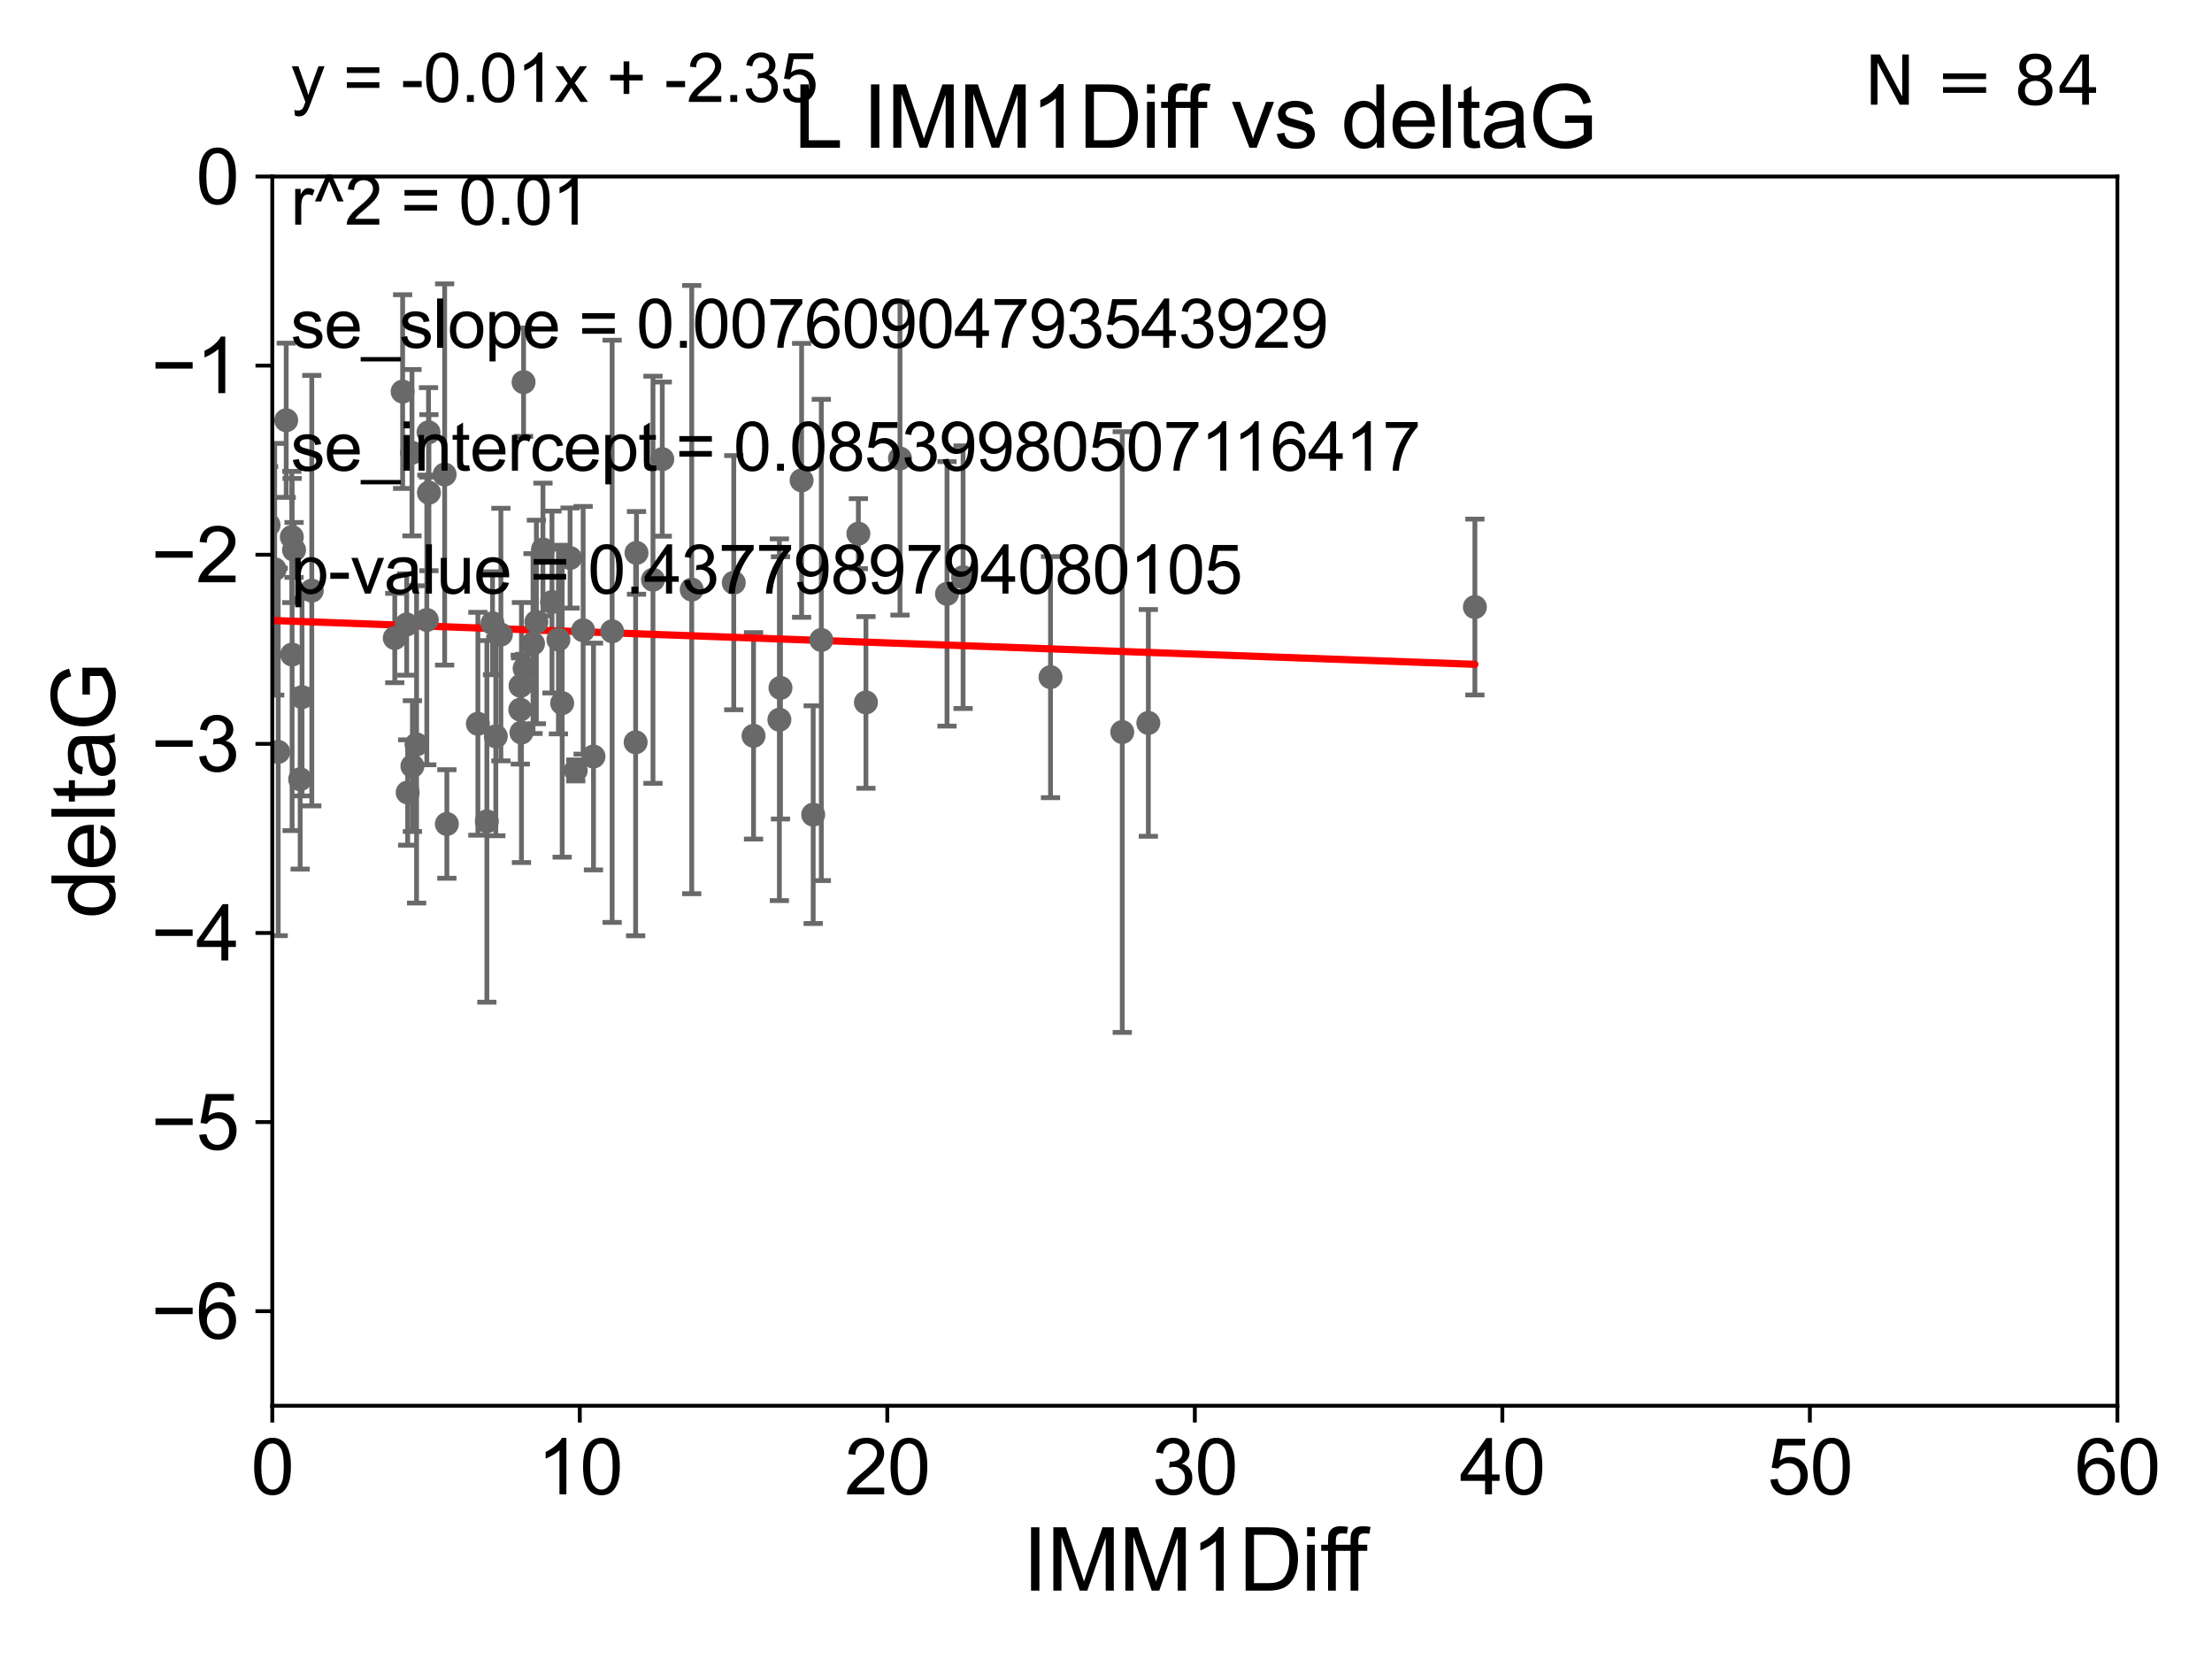 <?xml version="1.0" encoding="utf-8" standalone="no"?>
<!DOCTYPE svg PUBLIC "-//W3C//DTD SVG 1.1//EN"
  "http://www.w3.org/Graphics/SVG/1.1/DTD/svg11.dtd">
<svg xmlns:xlink="http://www.w3.org/1999/xlink" width="460.8pt" height="345.6pt" viewBox="0 0 460.8 345.6" xmlns="http://www.w3.org/2000/svg" version="1.1">
 <defs>
  <style type="text/css">*{stroke-linejoin: round; stroke-linecap: butt}</style>
 </defs>
 <g id="figure_1">
  <g id="patch_1">
   <path d="M 0 345.6 
L 460.8 345.6 
L 460.8 0 
L 0 0 
z
" style="fill: #ffffff"/>
  </g>
  <g id="axes_1">
   <g id="patch_2">
    <path d="M 56.72 292.84 
L 441.09 292.84 
L 441.09 36.775 
L 56.72 36.775 
z
" style="fill: #ffffff"/>
   </g>
   <g id="PathCollection_1">
    <defs>
     <path id="m89e338f3d1" d="M 0 1.118 
C 0.297 1.118 0.581 1 0.791 0.791 
C 1 0.581 1.118 0.297 1.118 0 
C 1.118 -0.297 1 -0.581 0.791 -0.791 
C 0.581 -1 0.297 -1.118 0 -1.118 
C -0.297 -1.118 -0.581 -1 -0.791 -0.791 
C -1 -0.581 -1.118 -0.297 -1.118 0 
C -1.118 0.297 -1 0.581 -0.791 0.791 
C -0.581 1 -0.297 1.118 0 1.118 
z
" style="stroke: #696969"/>
    </defs>
    <g clip-path="url(#pdbaf18f17a)">
     <use xlink:href="#m89e338f3d1" x="38.27" y="134.477" style="fill: #696969; stroke: #696969"/>
     <use xlink:href="#m89e338f3d1" x="60.852" y="136.355" style="fill: #696969; stroke: #696969"/>
     <use xlink:href="#m89e338f3d1" x="82.236" y="132.909" style="fill: #696969; stroke: #696969"/>
     <use xlink:href="#m89e338f3d1" x="31.467" y="87.698" style="fill: #696969; stroke: #696969"/>
     <use xlink:href="#m89e338f3d1" x="62.921" y="145.23" style="fill: #696969; stroke: #696969"/>
     <use xlink:href="#m89e338f3d1" x="88.911" y="129.151" style="fill: #696969; stroke: #696969"/>
     <use xlink:href="#m89e338f3d1" x="47.566" y="162.803" style="fill: #696969; stroke: #696969"/>
     <use xlink:href="#m89e338f3d1" x="47.117" y="118.746" style="fill: #696969; stroke: #696969"/>
     <use xlink:href="#m89e338f3d1" x="103.286" y="153.394" style="fill: #696969; stroke: #696969"/>
     <use xlink:href="#m89e338f3d1" x="121.48" y="131.298" style="fill: #696969; stroke: #696969"/>
     <use xlink:href="#m89e338f3d1" x="49.257" y="147.105" style="fill: #696969; stroke: #696969"/>
     <use xlink:href="#m89e338f3d1" x="39.026" y="139.721" style="fill: #696969; stroke: #696969"/>
     <use xlink:href="#m89e338f3d1" x="33.222" y="111.165" style="fill: #696969; stroke: #696969"/>
     <use xlink:href="#m89e338f3d1" x="48.699" y="144.71" style="fill: #696969; stroke: #696969"/>
     <use xlink:href="#m89e338f3d1" x="49.007" y="172.002" style="fill: #696969; stroke: #696969"/>
     <use xlink:href="#m89e338f3d1" x="62.53" y="162.332" style="fill: #696969; stroke: #696969"/>
     <use xlink:href="#m89e338f3d1" x="48.924" y="134.833" style="fill: #696969; stroke: #696969"/>
     <use xlink:href="#m89e338f3d1" x="60.794" y="111.86" style="fill: #696969; stroke: #696969"/>
     <use xlink:href="#m89e338f3d1" x="57.22" y="118.588" style="fill: #696969; stroke: #696969"/>
     <use xlink:href="#m89e338f3d1" x="46.002" y="121.725" style="fill: #696969; stroke: #696969"/>
     <use xlink:href="#m89e338f3d1" x="45.503" y="162.001" style="fill: #696969; stroke: #696969"/>
     <use xlink:href="#m89e338f3d1" x="85.913" y="159.59" style="fill: #696969; stroke: #696969"/>
     <use xlink:href="#m89e338f3d1" x="36.803" y="135.476" style="fill: #696969; stroke: #696969"/>
     <use xlink:href="#m89e338f3d1" x="57.956" y="156.638" style="fill: #696969; stroke: #696969"/>
     <use xlink:href="#m89e338f3d1" x="104.343" y="132.193" style="fill: #696969; stroke: #696969"/>
     <use xlink:href="#m89e338f3d1" x="53.382" y="134.949" style="fill: #696969; stroke: #696969"/>
     <use xlink:href="#m89e338f3d1" x="52.127" y="140.453" style="fill: #696969; stroke: #696969"/>
     <use xlink:href="#m89e338f3d1" x="40.352" y="82.591" style="fill: #696969; stroke: #696969"/>
     <use xlink:href="#m89e338f3d1" x="33.914" y="77.828" style="fill: #696969; stroke: #696969"/>
     <use xlink:href="#m89e338f3d1" x="47.969" y="127.849" style="fill: #696969; stroke: #696969"/>
     <use xlink:href="#m89e338f3d1" x="118.757" y="116.248" style="fill: #696969; stroke: #696969"/>
     <use xlink:href="#m89e338f3d1" x="92.627" y="98.847" style="fill: #696969; stroke: #696969"/>
     <use xlink:href="#m89e338f3d1" x="108.629" y="152.601" style="fill: #696969; stroke: #696969"/>
     <use xlink:href="#m89e338f3d1" x="32.223" y="139.749" style="fill: #696969; stroke: #696969"/>
     <use xlink:href="#m89e338f3d1" x="83.876" y="81.574" style="fill: #696969; stroke: #696969"/>
     <use xlink:href="#m89e338f3d1" x="85.823" y="94.308" style="fill: #696969; stroke: #696969"/>
     <use xlink:href="#m89e338f3d1" x="144.1" y="122.821" style="fill: #696969; stroke: #696969"/>
     <use xlink:href="#m89e338f3d1" x="132.595" y="115.177" style="fill: #696969; stroke: #696969"/>
     <use xlink:href="#m89e338f3d1" x="93.088" y="171.65" style="fill: #696969; stroke: #696969"/>
     <use xlink:href="#m89e338f3d1" x="55.945" y="109.347" style="fill: #696969; stroke: #696969"/>
     <use xlink:href="#m89e338f3d1" x="61.256" y="114.563" style="fill: #696969; stroke: #696969"/>
     <use xlink:href="#m89e338f3d1" x="86.778" y="155.078" style="fill: #696969; stroke: #696969"/>
     <use xlink:href="#m89e338f3d1" x="64.952" y="123.041" style="fill: #696969; stroke: #696969"/>
     <use xlink:href="#m89e338f3d1" x="84.926" y="165.093" style="fill: #696969; stroke: #696969"/>
     <use xlink:href="#m89e338f3d1" x="89.353" y="102.633" style="fill: #696969; stroke: #696969"/>
     <use xlink:href="#m89e338f3d1" x="84.721" y="130.093" style="fill: #696969; stroke: #696969"/>
     <use xlink:href="#m89e338f3d1" x="119.936" y="160.492" style="fill: #696969; stroke: #696969"/>
     <use xlink:href="#m89e338f3d1" x="102.601" y="129.836" style="fill: #696969; stroke: #696969"/>
     <use xlink:href="#m89e338f3d1" x="117.111" y="146.477" style="fill: #696969; stroke: #696969"/>
     <use xlink:href="#m89e338f3d1" x="59.622" y="87.548" style="fill: #696969; stroke: #696969"/>
     <use xlink:href="#m89e338f3d1" x="109.071" y="79.61" style="fill: #696969; stroke: #696969"/>
     <use xlink:href="#m89e338f3d1" x="108.386" y="147.828" style="fill: #696969; stroke: #696969"/>
     <use xlink:href="#m89e338f3d1" x="53.024" y="118.947" style="fill: #696969; stroke: #696969"/>
     <use xlink:href="#m89e338f3d1" x="116.329" y="133.234" style="fill: #696969; stroke: #696969"/>
     <use xlink:href="#m89e338f3d1" x="99.552" y="150.773" style="fill: #696969; stroke: #696969"/>
     <use xlink:href="#m89e338f3d1" x="127.521" y="131.513" style="fill: #696969; stroke: #696969"/>
     <use xlink:href="#m89e338f3d1" x="171.096" y="133.315" style="fill: #696969; stroke: #696969"/>
     <use xlink:href="#m89e338f3d1" x="123.632" y="157.595" style="fill: #696969; stroke: #696969"/>
     <use xlink:href="#m89e338f3d1" x="132.415" y="154.635" style="fill: #696969; stroke: #696969"/>
     <use xlink:href="#m89e338f3d1" x="136.028" y="120.771" style="fill: #696969; stroke: #696969"/>
     <use xlink:href="#m89e338f3d1" x="152.857" y="121.383" style="fill: #696969; stroke: #696969"/>
     <use xlink:href="#m89e338f3d1" x="111.038" y="134.073" style="fill: #696969; stroke: #696969"/>
     <use xlink:href="#m89e338f3d1" x="137.963" y="95.642" style="fill: #696969; stroke: #696969"/>
     <use xlink:href="#m89e338f3d1" x="111.736" y="129.563" style="fill: #696969; stroke: #696969"/>
     <use xlink:href="#m89e338f3d1" x="109.291" y="139.25" style="fill: #696969; stroke: #696969"/>
     <use xlink:href="#m89e338f3d1" x="108.443" y="142.874" style="fill: #696969; stroke: #696969"/>
     <use xlink:href="#m89e338f3d1" x="162.588" y="143.294" style="fill: #696969; stroke: #696969"/>
     <use xlink:href="#m89e338f3d1" x="180.391" y="146.328" style="fill: #696969; stroke: #696969"/>
     <use xlink:href="#m89e338f3d1" x="169.404" y="169.707" style="fill: #696969; stroke: #696969"/>
     <use xlink:href="#m89e338f3d1" x="156.977" y="153.286" style="fill: #696969; stroke: #696969"/>
     <use xlink:href="#m89e338f3d1" x="89.27" y="90.064" style="fill: #696969; stroke: #696969"/>
     <use xlink:href="#m89e338f3d1" x="113.107" y="114.464" style="fill: #696969; stroke: #696969"/>
     <use xlink:href="#m89e338f3d1" x="101.422" y="171.105" style="fill: #696969; stroke: #696969"/>
     <use xlink:href="#m89e338f3d1" x="162.358" y="149.932" style="fill: #696969; stroke: #696969"/>
     <use xlink:href="#m89e338f3d1" x="218.841" y="141.058" style="fill: #696969; stroke: #696969"/>
     <use xlink:href="#m89e338f3d1" x="114.99" y="125.417" style="fill: #696969; stroke: #696969"/>
     <use xlink:href="#m89e338f3d1" x="307.246" y="126.456" style="fill: #696969; stroke: #696969"/>
     <use xlink:href="#m89e338f3d1" x="178.815" y="111.173" style="fill: #696969; stroke: #696969"/>
     <use xlink:href="#m89e338f3d1" x="239.219" y="150.598" style="fill: #696969; stroke: #696969"/>
     <use xlink:href="#m89e338f3d1" x="187.483" y="95.513" style="fill: #696969; stroke: #696969"/>
     <use xlink:href="#m89e338f3d1" x="166.989" y="100.063" style="fill: #696969; stroke: #696969"/>
     <use xlink:href="#m89e338f3d1" x="200.628" y="120.238" style="fill: #696969; stroke: #696969"/>
     <use xlink:href="#m89e338f3d1" x="197.278" y="123.712" style="fill: #696969; stroke: #696969"/>
     <use xlink:href="#m89e338f3d1" x="233.786" y="152.5" style="fill: #696969; stroke: #696969"/>
    </g>
   </g>
   <g id="matplotlib.axis_1">
    <g id="xtick_1">
     <g id="line2d_1">
      <defs>
       <path id="m2b8473526b" d="M 0 0 
L 0 3.5 
" style="stroke: #000000; stroke-width: 0.8"/>
      </defs>
      <g>
       <use xlink:href="#m2b8473526b" x="56.72" y="292.84" style="stroke: #000000; stroke-width: 0.8"/>
      </g>
     </g>
     <g id="text_1">
      <!-- 0 -->
      <g transform="translate(52.271 311.293)scale(0.16 -0.16)">
       <defs>
        <path id="ArialMT-30" d="M 266 2259 
Q 266 3072 433 3567 
Q 600 4063 929 4331 
Q 1259 4600 1759 4600 
Q 2128 4600 2406 4451 
Q 2684 4303 2865 4023 
Q 3047 3744 3150 3342 
Q 3253 2941 3253 2259 
Q 3253 1453 3087 958 
Q 2922 463 2592 192 
Q 2263 -78 1759 -78 
Q 1097 -78 719 397 
Q 266 969 266 2259 
z
M 844 2259 
Q 844 1131 1108 757 
Q 1372 384 1759 384 
Q 2147 384 2411 759 
Q 2675 1134 2675 2259 
Q 2675 3391 2411 3762 
Q 2147 4134 1753 4134 
Q 1366 4134 1134 3806 
Q 844 3388 844 2259 
z
" transform="scale(0.016)"/>
       </defs>
       <use xlink:href="#ArialMT-30"/>
      </g>
     </g>
    </g>
    <g id="xtick_2">
     <g id="line2d_2">
      <g>
       <use xlink:href="#m2b8473526b" x="120.782" y="292.84" style="stroke: #000000; stroke-width: 0.8"/>
      </g>
     </g>
     <g id="text_2">
      <!-- 10 -->
      <g transform="translate(111.884 311.293)scale(0.16 -0.16)">
       <defs>
        <path id="ArialMT-31" d="M 2384 0 
L 1822 0 
L 1822 3584 
Q 1619 3391 1289 3197 
Q 959 3003 697 2906 
L 697 3450 
Q 1169 3672 1522 3987 
Q 1875 4303 2022 4600 
L 2384 4600 
L 2384 0 
z
" transform="scale(0.016)"/>
       </defs>
       <use xlink:href="#ArialMT-31"/>
       <use xlink:href="#ArialMT-30" x="55.615"/>
      </g>
     </g>
    </g>
    <g id="xtick_3">
     <g id="line2d_3">
      <g>
       <use xlink:href="#m2b8473526b" x="184.843" y="292.84" style="stroke: #000000; stroke-width: 0.8"/>
      </g>
     </g>
     <g id="text_3">
      <!-- 20 -->
      <g transform="translate(175.946 311.293)scale(0.16 -0.16)">
       <defs>
        <path id="ArialMT-32" d="M 3222 541 
L 3222 0 
L 194 0 
Q 188 203 259 391 
Q 375 700 629 1000 
Q 884 1300 1366 1694 
Q 2113 2306 2375 2664 
Q 2638 3022 2638 3341 
Q 2638 3675 2398 3904 
Q 2159 4134 1775 4134 
Q 1369 4134 1125 3890 
Q 881 3647 878 3216 
L 300 3275 
Q 359 3922 746 4261 
Q 1134 4600 1788 4600 
Q 2447 4600 2831 4234 
Q 3216 3869 3216 3328 
Q 3216 3053 3103 2787 
Q 2991 2522 2730 2228 
Q 2469 1934 1863 1422 
Q 1356 997 1212 845 
Q 1069 694 975 541 
L 3222 541 
z
" transform="scale(0.016)"/>
       </defs>
       <use xlink:href="#ArialMT-32"/>
       <use xlink:href="#ArialMT-30" x="55.615"/>
      </g>
     </g>
    </g>
    <g id="xtick_4">
     <g id="line2d_4">
      <g>
       <use xlink:href="#m2b8473526b" x="248.905" y="292.84" style="stroke: #000000; stroke-width: 0.8"/>
      </g>
     </g>
     <g id="text_4">
      <!-- 30 -->
      <g transform="translate(240.007 311.293)scale(0.16 -0.16)">
       <defs>
        <path id="ArialMT-33" d="M 269 1209 
L 831 1284 
Q 928 806 1161 595 
Q 1394 384 1728 384 
Q 2125 384 2398 659 
Q 2672 934 2672 1341 
Q 2672 1728 2419 1979 
Q 2166 2231 1775 2231 
Q 1616 2231 1378 2169 
L 1441 2663 
Q 1497 2656 1531 2656 
Q 1891 2656 2178 2843 
Q 2466 3031 2466 3422 
Q 2466 3731 2256 3934 
Q 2047 4138 1716 4138 
Q 1388 4138 1169 3931 
Q 950 3725 888 3313 
L 325 3413 
Q 428 3978 793 4289 
Q 1159 4600 1703 4600 
Q 2078 4600 2393 4439 
Q 2709 4278 2876 4000 
Q 3044 3722 3044 3409 
Q 3044 3113 2884 2869 
Q 2725 2625 2413 2481 
Q 2819 2388 3044 2092 
Q 3269 1797 3269 1353 
Q 3269 753 2831 336 
Q 2394 -81 1725 -81 
Q 1122 -81 723 278 
Q 325 638 269 1209 
z
" transform="scale(0.016)"/>
       </defs>
       <use xlink:href="#ArialMT-33"/>
       <use xlink:href="#ArialMT-30" x="55.615"/>
      </g>
     </g>
    </g>
    <g id="xtick_5">
     <g id="line2d_5">
      <g>
       <use xlink:href="#m2b8473526b" x="312.967" y="292.84" style="stroke: #000000; stroke-width: 0.8"/>
      </g>
     </g>
     <g id="text_5">
      <!-- 40 -->
      <g transform="translate(304.069 311.293)scale(0.16 -0.16)">
       <defs>
        <path id="ArialMT-34" d="M 2069 0 
L 2069 1097 
L 81 1097 
L 81 1613 
L 2172 4581 
L 2631 4581 
L 2631 1613 
L 3250 1613 
L 3250 1097 
L 2631 1097 
L 2631 0 
L 2069 0 
z
M 2069 1613 
L 2069 3678 
L 634 1613 
L 2069 1613 
z
" transform="scale(0.016)"/>
       </defs>
       <use xlink:href="#ArialMT-34"/>
       <use xlink:href="#ArialMT-30" x="55.615"/>
      </g>
     </g>
    </g>
    <g id="xtick_6">
     <g id="line2d_6">
      <g>
       <use xlink:href="#m2b8473526b" x="377.028" y="292.84" style="stroke: #000000; stroke-width: 0.8"/>
      </g>
     </g>
     <g id="text_6">
      <!-- 50 -->
      <g transform="translate(368.131 311.293)scale(0.16 -0.16)">
       <defs>
        <path id="ArialMT-35" d="M 266 1200 
L 856 1250 
Q 922 819 1161 601 
Q 1400 384 1738 384 
Q 2144 384 2425 690 
Q 2706 997 2706 1503 
Q 2706 1984 2436 2262 
Q 2166 2541 1728 2541 
Q 1456 2541 1237 2417 
Q 1019 2294 894 2097 
L 366 2166 
L 809 4519 
L 3088 4519 
L 3088 3981 
L 1259 3981 
L 1013 2750 
Q 1425 3038 1878 3038 
Q 2478 3038 2890 2622 
Q 3303 2206 3303 1553 
Q 3303 931 2941 478 
Q 2500 -78 1738 -78 
Q 1113 -78 717 272 
Q 322 622 266 1200 
z
" transform="scale(0.016)"/>
       </defs>
       <use xlink:href="#ArialMT-35"/>
       <use xlink:href="#ArialMT-30" x="55.615"/>
      </g>
     </g>
    </g>
    <g id="xtick_7">
     <g id="line2d_7">
      <g>
       <use xlink:href="#m2b8473526b" x="441.09" y="292.84" style="stroke: #000000; stroke-width: 0.8"/>
      </g>
     </g>
     <g id="text_7">
      <!-- 60 -->
      <g transform="translate(432.192 311.293)scale(0.16 -0.16)">
       <defs>
        <path id="ArialMT-36" d="M 3184 3459 
L 2625 3416 
Q 2550 3747 2413 3897 
Q 2184 4138 1850 4138 
Q 1581 4138 1378 3988 
Q 1113 3794 959 3422 
Q 806 3050 800 2363 
Q 1003 2672 1297 2822 
Q 1591 2972 1913 2972 
Q 2475 2972 2870 2558 
Q 3266 2144 3266 1488 
Q 3266 1056 3080 686 
Q 2894 316 2569 119 
Q 2244 -78 1831 -78 
Q 1128 -78 684 439 
Q 241 956 241 2144 
Q 241 3472 731 4075 
Q 1159 4600 1884 4600 
Q 2425 4600 2770 4297 
Q 3116 3994 3184 3459 
z
M 888 1484 
Q 888 1194 1011 928 
Q 1134 663 1356 523 
Q 1578 384 1822 384 
Q 2178 384 2434 671 
Q 2691 959 2691 1453 
Q 2691 1928 2437 2201 
Q 2184 2475 1800 2475 
Q 1419 2475 1153 2201 
Q 888 1928 888 1484 
z
" transform="scale(0.016)"/>
       </defs>
       <use xlink:href="#ArialMT-36"/>
       <use xlink:href="#ArialMT-30" x="55.615"/>
      </g>
     </g>
    </g>
    <g id="text_8">
     <!-- IMM1Diff -->
     <g transform="translate(213.064 331.357)scale(0.18 -0.18)">
      <defs>
       <path id="ArialMT-49" d="M 597 0 
L 597 4581 
L 1203 4581 
L 1203 0 
L 597 0 
z
" transform="scale(0.016)"/>
       <path id="ArialMT-4d" d="M 475 0 
L 475 4581 
L 1388 4581 
L 2472 1338 
Q 2622 884 2691 659 
Q 2769 909 2934 1394 
L 4031 4581 
L 4847 4581 
L 4847 0 
L 4263 0 
L 4263 3834 
L 2931 0 
L 2384 0 
L 1059 3900 
L 1059 0 
L 475 0 
z
" transform="scale(0.016)"/>
       <path id="ArialMT-44" d="M 494 0 
L 494 4581 
L 2072 4581 
Q 2606 4581 2888 4516 
Q 3281 4425 3559 4188 
Q 3922 3881 4101 3404 
Q 4281 2928 4281 2316 
Q 4281 1794 4159 1391 
Q 4038 988 3847 723 
Q 3656 459 3429 307 
Q 3203 156 2883 78 
Q 2563 0 2147 0 
L 494 0 
z
M 1100 541 
L 2078 541 
Q 2531 541 2789 625 
Q 3047 709 3200 863 
Q 3416 1078 3536 1442 
Q 3656 1806 3656 2325 
Q 3656 3044 3420 3430 
Q 3184 3816 2847 3947 
Q 2603 4041 2063 4041 
L 1100 4041 
L 1100 541 
z
" transform="scale(0.016)"/>
       <path id="ArialMT-69" d="M 425 3934 
L 425 4581 
L 988 4581 
L 988 3934 
L 425 3934 
z
M 425 0 
L 425 3319 
L 988 3319 
L 988 0 
L 425 0 
z
" transform="scale(0.016)"/>
       <path id="ArialMT-66" d="M 556 0 
L 556 2881 
L 59 2881 
L 59 3319 
L 556 3319 
L 556 3672 
Q 556 4006 616 4169 
Q 697 4388 901 4523 
Q 1106 4659 1475 4659 
Q 1713 4659 2000 4603 
L 1916 4113 
Q 1741 4144 1584 4144 
Q 1328 4144 1222 4034 
Q 1116 3925 1116 3625 
L 1116 3319 
L 1763 3319 
L 1763 2881 
L 1116 2881 
L 1116 0 
L 556 0 
z
" transform="scale(0.016)"/>
      </defs>
      <use xlink:href="#ArialMT-49"/>
      <use xlink:href="#ArialMT-4d" x="27.783"/>
      <use xlink:href="#ArialMT-4d" x="111.084"/>
      <use xlink:href="#ArialMT-31" x="194.385"/>
      <use xlink:href="#ArialMT-44" x="250"/>
      <use xlink:href="#ArialMT-69" x="322.217"/>
      <use xlink:href="#ArialMT-66" x="344.434"/>
      <use xlink:href="#ArialMT-66" x="370.467"/>
     </g>
    </g>
   </g>
   <g id="matplotlib.axis_2">
    <g id="ytick_1">
     <g id="line2d_8">
      <defs>
       <path id="mbdd0b84c3f" d="M 0 0 
L -3.5 0 
" style="stroke: #000000; stroke-width: 0.8"/>
      </defs>
      <g>
       <use xlink:href="#mbdd0b84c3f" x="56.72" y="273.143" style="stroke: #000000; stroke-width: 0.8"/>
      </g>
     </g>
     <g id="text_9">
      <!-- −6 -->
      <g transform="translate(31.477 278.869)scale(0.16 -0.16)">
       <defs>
        <path id="ArialMT-2212" d="M 3381 1997 
L 356 1997 
L 356 2522 
L 3381 2522 
L 3381 1997 
z
" transform="scale(0.016)"/>
       </defs>
       <use xlink:href="#ArialMT-2212"/>
       <use xlink:href="#ArialMT-36" x="58.398"/>
      </g>
     </g>
    </g>
    <g id="ytick_2">
     <g id="line2d_9">
      <g>
       <use xlink:href="#mbdd0b84c3f" x="56.72" y="233.748" style="stroke: #000000; stroke-width: 0.8"/>
      </g>
     </g>
     <g id="text_10">
      <!-- −5 -->
      <g transform="translate(31.477 239.474)scale(0.16 -0.16)">
       <use xlink:href="#ArialMT-2212"/>
       <use xlink:href="#ArialMT-35" x="58.398"/>
      </g>
     </g>
    </g>
    <g id="ytick_3">
     <g id="line2d_10">
      <g>
       <use xlink:href="#mbdd0b84c3f" x="56.72" y="194.353" style="stroke: #000000; stroke-width: 0.8"/>
      </g>
     </g>
     <g id="text_11">
      <!-- −4 -->
      <g transform="translate(31.477 200.08)scale(0.16 -0.16)">
       <use xlink:href="#ArialMT-2212"/>
       <use xlink:href="#ArialMT-34" x="58.398"/>
      </g>
     </g>
    </g>
    <g id="ytick_4">
     <g id="line2d_11">
      <g>
       <use xlink:href="#mbdd0b84c3f" x="56.72" y="154.959" style="stroke: #000000; stroke-width: 0.8"/>
      </g>
     </g>
     <g id="text_12">
      <!-- −3 -->
      <g transform="translate(31.477 160.685)scale(0.16 -0.16)">
       <use xlink:href="#ArialMT-2212"/>
       <use xlink:href="#ArialMT-33" x="58.398"/>
      </g>
     </g>
    </g>
    <g id="ytick_5">
     <g id="line2d_12">
      <g>
       <use xlink:href="#mbdd0b84c3f" x="56.72" y="115.564" style="stroke: #000000; stroke-width: 0.8"/>
      </g>
     </g>
     <g id="text_13">
      <!-- −2 -->
      <g transform="translate(31.477 121.29)scale(0.16 -0.16)">
       <use xlink:href="#ArialMT-2212"/>
       <use xlink:href="#ArialMT-32" x="58.398"/>
      </g>
     </g>
    </g>
    <g id="ytick_6">
     <g id="line2d_13">
      <g>
       <use xlink:href="#mbdd0b84c3f" x="56.72" y="76.17" style="stroke: #000000; stroke-width: 0.8"/>
      </g>
     </g>
     <g id="text_14">
      <!-- −1 -->
      <g transform="translate(31.477 81.896)scale(0.16 -0.16)">
       <use xlink:href="#ArialMT-2212"/>
       <use xlink:href="#ArialMT-31" x="58.398"/>
      </g>
     </g>
    </g>
    <g id="ytick_7">
     <g id="line2d_14">
      <g>
       <use xlink:href="#mbdd0b84c3f" x="56.72" y="36.775" style="stroke: #000000; stroke-width: 0.8"/>
      </g>
     </g>
     <g id="text_15">
      <!-- 0 -->
      <g transform="translate(40.822 42.501)scale(0.16 -0.16)">
       <use xlink:href="#ArialMT-30"/>
      </g>
     </g>
    </g>
    <g id="text_16">
     <!-- deltaG -->
     <g transform="translate(23.9 191.322)rotate(-90)scale(0.18 -0.18)">
      <defs>
       <path id="ArialMT-64" d="M 2575 0 
L 2575 419 
Q 2259 -75 1647 -75 
Q 1250 -75 917 144 
Q 584 363 401 755 
Q 219 1147 219 1656 
Q 219 2153 384 2558 
Q 550 2963 881 3178 
Q 1213 3394 1622 3394 
Q 1922 3394 2156 3267 
Q 2391 3141 2538 2938 
L 2538 4581 
L 3097 4581 
L 3097 0 
L 2575 0 
z
M 797 1656 
Q 797 1019 1065 703 
Q 1334 388 1700 388 
Q 2069 388 2326 689 
Q 2584 991 2584 1609 
Q 2584 2291 2321 2609 
Q 2059 2928 1675 2928 
Q 1300 2928 1048 2622 
Q 797 2316 797 1656 
z
" transform="scale(0.016)"/>
       <path id="ArialMT-65" d="M 2694 1069 
L 3275 997 
Q 3138 488 2766 206 
Q 2394 -75 1816 -75 
Q 1088 -75 661 373 
Q 234 822 234 1631 
Q 234 2469 665 2931 
Q 1097 3394 1784 3394 
Q 2450 3394 2872 2941 
Q 3294 2488 3294 1666 
Q 3294 1616 3291 1516 
L 816 1516 
Q 847 969 1125 678 
Q 1403 388 1819 388 
Q 2128 388 2347 550 
Q 2566 713 2694 1069 
z
M 847 1978 
L 2700 1978 
Q 2663 2397 2488 2606 
Q 2219 2931 1791 2931 
Q 1403 2931 1139 2672 
Q 875 2413 847 1978 
z
" transform="scale(0.016)"/>
       <path id="ArialMT-6c" d="M 409 0 
L 409 4581 
L 972 4581 
L 972 0 
L 409 0 
z
" transform="scale(0.016)"/>
       <path id="ArialMT-74" d="M 1650 503 
L 1731 6 
Q 1494 -44 1306 -44 
Q 1000 -44 831 53 
Q 663 150 594 308 
Q 525 466 525 972 
L 525 2881 
L 113 2881 
L 113 3319 
L 525 3319 
L 525 4141 
L 1084 4478 
L 1084 3319 
L 1650 3319 
L 1650 2881 
L 1084 2881 
L 1084 941 
Q 1084 700 1114 631 
Q 1144 563 1211 522 
Q 1278 481 1403 481 
Q 1497 481 1650 503 
z
" transform="scale(0.016)"/>
       <path id="ArialMT-61" d="M 2588 409 
Q 2275 144 1986 34 
Q 1697 -75 1366 -75 
Q 819 -75 525 192 
Q 231 459 231 875 
Q 231 1119 342 1320 
Q 453 1522 633 1644 
Q 813 1766 1038 1828 
Q 1203 1872 1538 1913 
Q 2219 1994 2541 2106 
Q 2544 2222 2544 2253 
Q 2544 2597 2384 2738 
Q 2169 2928 1744 2928 
Q 1347 2928 1158 2789 
Q 969 2650 878 2297 
L 328 2372 
Q 403 2725 575 2942 
Q 747 3159 1072 3276 
Q 1397 3394 1825 3394 
Q 2250 3394 2515 3294 
Q 2781 3194 2906 3042 
Q 3031 2891 3081 2659 
Q 3109 2516 3109 2141 
L 3109 1391 
Q 3109 606 3145 398 
Q 3181 191 3288 0 
L 2700 0 
Q 2613 175 2588 409 
z
M 2541 1666 
Q 2234 1541 1622 1453 
Q 1275 1403 1131 1340 
Q 988 1278 909 1158 
Q 831 1038 831 891 
Q 831 666 1001 516 
Q 1172 366 1500 366 
Q 1825 366 2078 508 
Q 2331 650 2450 897 
Q 2541 1088 2541 1459 
L 2541 1666 
z
" transform="scale(0.016)"/>
       <path id="ArialMT-47" d="M 2638 1797 
L 2638 2334 
L 4578 2338 
L 4578 638 
Q 4131 281 3656 101 
Q 3181 -78 2681 -78 
Q 2006 -78 1454 211 
Q 903 500 622 1047 
Q 341 1594 341 2269 
Q 341 2938 620 3517 
Q 900 4097 1425 4378 
Q 1950 4659 2634 4659 
Q 3131 4659 3532 4498 
Q 3934 4338 4162 4050 
Q 4391 3763 4509 3300 
L 3963 3150 
Q 3859 3500 3706 3700 
Q 3553 3900 3268 4020 
Q 2984 4141 2638 4141 
Q 2222 4141 1919 4014 
Q 1616 3888 1430 3681 
Q 1244 3475 1141 3228 
Q 966 2803 966 2306 
Q 966 1694 1177 1281 
Q 1388 869 1791 669 
Q 2194 469 2647 469 
Q 3041 469 3416 620 
Q 3791 772 3984 944 
L 3984 1797 
L 2638 1797 
z
" transform="scale(0.016)"/>
      </defs>
      <use xlink:href="#ArialMT-64"/>
      <use xlink:href="#ArialMT-65" x="55.615"/>
      <use xlink:href="#ArialMT-6c" x="111.23"/>
      <use xlink:href="#ArialMT-74" x="133.447"/>
      <use xlink:href="#ArialMT-61" x="161.23"/>
      <use xlink:href="#ArialMT-47" x="216.846"/>
     </g>
    </g>
   </g>
   <g id="LineCollection_1">
    <path d="M 38.27 158.551 
L 38.27 110.403 
" clip-path="url(#pdbaf18f17a)" style="fill: none; stroke: #696969"/>
    <path d="M 60.852 173.033 
L 60.852 99.676 
" clip-path="url(#pdbaf18f17a)" style="fill: none; stroke: #696969"/>
    <path d="M 82.236 142.215 
L 82.236 123.603 
" clip-path="url(#pdbaf18f17a)" style="fill: none; stroke: #696969"/>
    <path d="M 31.467 93.824 
L 31.467 81.573 
" clip-path="url(#pdbaf18f17a)" style="fill: none; stroke: #696969"/>
    <path d="M 62.921 165.806 
L 62.921 124.654 
" clip-path="url(#pdbaf18f17a)" style="fill: none; stroke: #696969"/>
    <path d="M 88.911 159.324 
L 88.911 98.977 
" clip-path="url(#pdbaf18f17a)" style="fill: none; stroke: #696969"/>
    <path d="M 47.566 179.82 
L 47.566 145.786 
" clip-path="url(#pdbaf18f17a)" style="fill: none; stroke: #696969"/>
    <path d="M 47.117 134.945 
L 47.117 102.547 
" clip-path="url(#pdbaf18f17a)" style="fill: none; stroke: #696969"/>
    <path d="M 103.286 174.106 
L 103.286 132.682 
" clip-path="url(#pdbaf18f17a)" style="fill: none; stroke: #696969"/>
    <path d="M 121.48 157.097 
L 121.48 105.499 
" clip-path="url(#pdbaf18f17a)" style="fill: none; stroke: #696969"/>
    <path d="M 49.257 154.992 
L 49.257 139.219 
" clip-path="url(#pdbaf18f17a)" style="fill: none; stroke: #696969"/>
    <path d="M 39.026 193.417 
L 39.026 86.025 
" clip-path="url(#pdbaf18f17a)" style="fill: none; stroke: #696969"/>
    <path d="M 33.222 128.893 
L 33.222 93.437 
" clip-path="url(#pdbaf18f17a)" style="fill: none; stroke: #696969"/>
    <path d="M 48.699 182.067 
L 48.699 107.352 
" clip-path="url(#pdbaf18f17a)" style="fill: none; stroke: #696969"/>
    <path d="M 49.007 206.104 
L 49.007 137.899 
" clip-path="url(#pdbaf18f17a)" style="fill: none; stroke: #696969"/>
    <path d="M 62.53 181.049 
L 62.53 143.615 
" clip-path="url(#pdbaf18f17a)" style="fill: none; stroke: #696969"/>
    <path d="M 48.924 151.66 
L 48.924 118.007 
" clip-path="url(#pdbaf18f17a)" style="fill: none; stroke: #696969"/>
    <path d="M 60.794 125.524 
L 60.794 98.195 
" clip-path="url(#pdbaf18f17a)" style="fill: none; stroke: #696969"/>
    <path d="M 57.22 144.797 
L 57.22 92.379 
" clip-path="url(#pdbaf18f17a)" style="fill: none; stroke: #696969"/>
    <path d="M 46.002 138.425 
L 46.002 105.025 
" clip-path="url(#pdbaf18f17a)" style="fill: none; stroke: #696969"/>
    <path d="M 45.503 180.12 
L 45.503 143.883 
" clip-path="url(#pdbaf18f17a)" style="fill: none; stroke: #696969"/>
    <path d="M 85.913 173.215 
L 85.913 145.966 
" clip-path="url(#pdbaf18f17a)" style="fill: none; stroke: #696969"/>
    <path d="M 36.803 153.992 
L 36.803 116.96 
" clip-path="url(#pdbaf18f17a)" style="fill: none; stroke: #696969"/>
    <path d="M 57.956 194.918 
L 57.956 118.357 
" clip-path="url(#pdbaf18f17a)" style="fill: none; stroke: #696969"/>
    <path d="M 104.343 158.499 
L 104.343 105.886 
" clip-path="url(#pdbaf18f17a)" style="fill: none; stroke: #696969"/>
    <path d="M 53.382 154.437 
L 53.382 115.462 
" clip-path="url(#pdbaf18f17a)" style="fill: none; stroke: #696969"/>
    <path d="M 52.127 155.399 
L 52.127 125.507 
" clip-path="url(#pdbaf18f17a)" style="fill: none; stroke: #696969"/>
    <path d="M 40.352 102.628 
L 40.352 62.553 
" clip-path="url(#pdbaf18f17a)" style="fill: none; stroke: #696969"/>
    <path d="M 33.914 95.649 
L 33.914 60.008 
" clip-path="url(#pdbaf18f17a)" style="fill: none; stroke: #696969"/>
    <path d="M 47.969 141.627 
L 47.969 114.071 
" clip-path="url(#pdbaf18f17a)" style="fill: none; stroke: #696969"/>
    <path d="M 118.757 126.679 
L 118.757 105.817 
" clip-path="url(#pdbaf18f17a)" style="fill: none; stroke: #696969"/>
    <path d="M 92.627 138.555 
L 92.627 59.139 
" clip-path="url(#pdbaf18f17a)" style="fill: none; stroke: #696969"/>
    <path d="M 108.629 179.684 
L 108.629 125.519 
" clip-path="url(#pdbaf18f17a)" style="fill: none; stroke: #696969"/>
    <path d="M 32.223 158.467 
L 32.223 121.031 
" clip-path="url(#pdbaf18f17a)" style="fill: none; stroke: #696969"/>
    <path d="M 83.876 101.752 
L 83.876 61.395 
" clip-path="url(#pdbaf18f17a)" style="fill: none; stroke: #696969"/>
    <path d="M 85.823 111.635 
L 85.823 76.98 
" clip-path="url(#pdbaf18f17a)" style="fill: none; stroke: #696969"/>
    <path d="M 144.1 186.175 
L 144.1 59.466 
" clip-path="url(#pdbaf18f17a)" style="fill: none; stroke: #696969"/>
    <path d="M 132.595 123.791 
L 132.595 106.563 
" clip-path="url(#pdbaf18f17a)" style="fill: none; stroke: #696969"/>
    <path d="M 93.088 182.955 
L 93.088 160.345 
" clip-path="url(#pdbaf18f17a)" style="fill: none; stroke: #696969"/>
    <path d="M 55.945 121.504 
L 55.945 97.189 
" clip-path="url(#pdbaf18f17a)" style="fill: none; stroke: #696969"/>
    <path d="M 61.256 120.284 
L 61.256 108.841 
" clip-path="url(#pdbaf18f17a)" style="fill: none; stroke: #696969"/>
    <path d="M 86.778 188.126 
L 86.778 122.029 
" clip-path="url(#pdbaf18f17a)" style="fill: none; stroke: #696969"/>
    <path d="M 64.952 167.879 
L 64.952 78.203 
" clip-path="url(#pdbaf18f17a)" style="fill: none; stroke: #696969"/>
    <path d="M 84.926 176.064 
L 84.926 154.122 
" clip-path="url(#pdbaf18f17a)" style="fill: none; stroke: #696969"/>
    <path d="M 89.353 118.887 
L 89.353 86.379 
" clip-path="url(#pdbaf18f17a)" style="fill: none; stroke: #696969"/>
    <path d="M 84.721 140.657 
L 84.721 119.529 
" clip-path="url(#pdbaf18f17a)" style="fill: none; stroke: #696969"/>
    <path d="M 119.936 162.682 
L 119.936 158.302 
" clip-path="url(#pdbaf18f17a)" style="fill: none; stroke: #696969"/>
    <path d="M 102.601 140.557 
L 102.601 119.114 
" clip-path="url(#pdbaf18f17a)" style="fill: none; stroke: #696969"/>
    <path d="M 117.111 178.559 
L 117.111 114.396 
" clip-path="url(#pdbaf18f17a)" style="fill: none; stroke: #696969"/>
    <path d="M 59.622 103.614 
L 59.622 71.483 
" clip-path="url(#pdbaf18f17a)" style="fill: none; stroke: #696969"/>
    <path d="M 109.071 90.908 
L 109.071 68.312 
" clip-path="url(#pdbaf18f17a)" style="fill: none; stroke: #696969"/>
    <path d="M 108.386 159.172 
L 108.386 136.484 
" clip-path="url(#pdbaf18f17a)" style="fill: none; stroke: #696969"/>
    <path d="M 53.024 129.381 
L 53.024 108.513 
" clip-path="url(#pdbaf18f17a)" style="fill: none; stroke: #696969"/>
    <path d="M 116.329 152.884 
L 116.329 113.584 
" clip-path="url(#pdbaf18f17a)" style="fill: none; stroke: #696969"/>
    <path d="M 99.552 173.987 
L 99.552 127.559 
" clip-path="url(#pdbaf18f17a)" style="fill: none; stroke: #696969"/>
    <path d="M 127.521 192.152 
L 127.521 70.874 
" clip-path="url(#pdbaf18f17a)" style="fill: none; stroke: #696969"/>
    <path d="M 171.096 183.444 
L 171.096 83.187 
" clip-path="url(#pdbaf18f17a)" style="fill: none; stroke: #696969"/>
    <path d="M 123.632 181.214 
L 123.632 133.976 
" clip-path="url(#pdbaf18f17a)" style="fill: none; stroke: #696969"/>
    <path d="M 132.415 194.937 
L 132.415 114.334 
" clip-path="url(#pdbaf18f17a)" style="fill: none; stroke: #696969"/>
    <path d="M 136.028 163.177 
L 136.028 78.364 
" clip-path="url(#pdbaf18f17a)" style="fill: none; stroke: #696969"/>
    <path d="M 152.857 147.859 
L 152.857 94.907 
" clip-path="url(#pdbaf18f17a)" style="fill: none; stroke: #696969"/>
    <path d="M 111.038 152.809 
L 111.038 115.337 
" clip-path="url(#pdbaf18f17a)" style="fill: none; stroke: #696969"/>
    <path d="M 137.963 111.697 
L 137.963 79.586 
" clip-path="url(#pdbaf18f17a)" style="fill: none; stroke: #696969"/>
    <path d="M 111.736 150.764 
L 111.736 108.361 
" clip-path="url(#pdbaf18f17a)" style="fill: none; stroke: #696969"/>
    <path d="M 109.291 142.19 
L 109.291 136.31 
" clip-path="url(#pdbaf18f17a)" style="fill: none; stroke: #696969"/>
    <path d="M 108.443 148.698 
L 108.443 137.05 
" clip-path="url(#pdbaf18f17a)" style="fill: none; stroke: #696969"/>
    <path d="M 162.588 170.616 
L 162.588 115.973 
" clip-path="url(#pdbaf18f17a)" style="fill: none; stroke: #696969"/>
    <path d="M 180.391 164.211 
L 180.391 128.446 
" clip-path="url(#pdbaf18f17a)" style="fill: none; stroke: #696969"/>
    <path d="M 169.404 192.38 
L 169.404 147.034 
" clip-path="url(#pdbaf18f17a)" style="fill: none; stroke: #696969"/>
    <path d="M 156.977 174.791 
L 156.977 131.781 
" clip-path="url(#pdbaf18f17a)" style="fill: none; stroke: #696969"/>
    <path d="M 89.27 99.374 
L 89.27 80.754 
" clip-path="url(#pdbaf18f17a)" style="fill: none; stroke: #696969"/>
    <path d="M 113.107 128.285 
L 113.107 100.642 
" clip-path="url(#pdbaf18f17a)" style="fill: none; stroke: #696969"/>
    <path d="M 101.422 208.772 
L 101.422 133.438 
" clip-path="url(#pdbaf18f17a)" style="fill: none; stroke: #696969"/>
    <path d="M 162.358 187.61 
L 162.358 112.254 
" clip-path="url(#pdbaf18f17a)" style="fill: none; stroke: #696969"/>
    <path d="M 218.841 166.171 
L 218.841 115.946 
" clip-path="url(#pdbaf18f17a)" style="fill: none; stroke: #696969"/>
    <path d="M 114.99 144.36 
L 114.99 106.473 
" clip-path="url(#pdbaf18f17a)" style="fill: none; stroke: #696969"/>
    <path d="M 307.246 144.77 
L 307.246 108.143 
" clip-path="url(#pdbaf18f17a)" style="fill: none; stroke: #696969"/>
    <path d="M 178.815 118.469 
L 178.815 103.878 
" clip-path="url(#pdbaf18f17a)" style="fill: none; stroke: #696969"/>
    <path d="M 239.219 174.214 
L 239.219 126.981 
" clip-path="url(#pdbaf18f17a)" style="fill: none; stroke: #696969"/>
    <path d="M 187.483 128.129 
L 187.483 62.896 
" clip-path="url(#pdbaf18f17a)" style="fill: none; stroke: #696969"/>
    <path d="M 166.989 128.594 
L 166.989 71.532 
" clip-path="url(#pdbaf18f17a)" style="fill: none; stroke: #696969"/>
    <path d="M 200.628 147.593 
L 200.628 92.883 
" clip-path="url(#pdbaf18f17a)" style="fill: none; stroke: #696969"/>
    <path d="M 197.278 151.262 
L 197.278 96.162 
" clip-path="url(#pdbaf18f17a)" style="fill: none; stroke: #696969"/>
    <path d="M 233.786 215.072 
L 233.786 89.927 
" clip-path="url(#pdbaf18f17a)" style="fill: none; stroke: #696969"/>
   </g>
   <g id="line2d_15">
    <defs>
     <path id="mcb11ae3d87" d="M 2 0 
L -2 -0 
" style="stroke: #696969"/>
    </defs>
    <g clip-path="url(#pdbaf18f17a)">
     <use xlink:href="#mcb11ae3d87" x="38.27" y="158.551" style="fill: #696969; stroke: #696969"/>
     <use xlink:href="#mcb11ae3d87" x="60.852" y="173.033" style="fill: #696969; stroke: #696969"/>
     <use xlink:href="#mcb11ae3d87" x="82.236" y="142.215" style="fill: #696969; stroke: #696969"/>
     <use xlink:href="#mcb11ae3d87" x="31.467" y="93.824" style="fill: #696969; stroke: #696969"/>
     <use xlink:href="#mcb11ae3d87" x="62.921" y="165.806" style="fill: #696969; stroke: #696969"/>
     <use xlink:href="#mcb11ae3d87" x="88.911" y="159.324" style="fill: #696969; stroke: #696969"/>
     <use xlink:href="#mcb11ae3d87" x="47.566" y="179.82" style="fill: #696969; stroke: #696969"/>
     <use xlink:href="#mcb11ae3d87" x="47.117" y="134.945" style="fill: #696969; stroke: #696969"/>
     <use xlink:href="#mcb11ae3d87" x="103.286" y="174.106" style="fill: #696969; stroke: #696969"/>
     <use xlink:href="#mcb11ae3d87" x="121.48" y="157.097" style="fill: #696969; stroke: #696969"/>
     <use xlink:href="#mcb11ae3d87" x="49.257" y="154.992" style="fill: #696969; stroke: #696969"/>
     <use xlink:href="#mcb11ae3d87" x="39.026" y="193.417" style="fill: #696969; stroke: #696969"/>
     <use xlink:href="#mcb11ae3d87" x="33.222" y="128.893" style="fill: #696969; stroke: #696969"/>
     <use xlink:href="#mcb11ae3d87" x="48.699" y="182.067" style="fill: #696969; stroke: #696969"/>
     <use xlink:href="#mcb11ae3d87" x="49.007" y="206.104" style="fill: #696969; stroke: #696969"/>
     <use xlink:href="#mcb11ae3d87" x="62.53" y="181.049" style="fill: #696969; stroke: #696969"/>
     <use xlink:href="#mcb11ae3d87" x="48.924" y="151.66" style="fill: #696969; stroke: #696969"/>
     <use xlink:href="#mcb11ae3d87" x="60.794" y="125.524" style="fill: #696969; stroke: #696969"/>
     <use xlink:href="#mcb11ae3d87" x="57.22" y="144.797" style="fill: #696969; stroke: #696969"/>
     <use xlink:href="#mcb11ae3d87" x="46.002" y="138.425" style="fill: #696969; stroke: #696969"/>
     <use xlink:href="#mcb11ae3d87" x="45.503" y="180.12" style="fill: #696969; stroke: #696969"/>
     <use xlink:href="#mcb11ae3d87" x="85.913" y="173.215" style="fill: #696969; stroke: #696969"/>
     <use xlink:href="#mcb11ae3d87" x="36.803" y="153.992" style="fill: #696969; stroke: #696969"/>
     <use xlink:href="#mcb11ae3d87" x="57.956" y="194.918" style="fill: #696969; stroke: #696969"/>
     <use xlink:href="#mcb11ae3d87" x="104.343" y="158.499" style="fill: #696969; stroke: #696969"/>
     <use xlink:href="#mcb11ae3d87" x="53.382" y="154.437" style="fill: #696969; stroke: #696969"/>
     <use xlink:href="#mcb11ae3d87" x="52.127" y="155.399" style="fill: #696969; stroke: #696969"/>
     <use xlink:href="#mcb11ae3d87" x="40.352" y="102.628" style="fill: #696969; stroke: #696969"/>
     <use xlink:href="#mcb11ae3d87" x="33.914" y="95.649" style="fill: #696969; stroke: #696969"/>
     <use xlink:href="#mcb11ae3d87" x="47.969" y="141.627" style="fill: #696969; stroke: #696969"/>
     <use xlink:href="#mcb11ae3d87" x="118.757" y="126.679" style="fill: #696969; stroke: #696969"/>
     <use xlink:href="#mcb11ae3d87" x="92.627" y="138.555" style="fill: #696969; stroke: #696969"/>
     <use xlink:href="#mcb11ae3d87" x="108.629" y="179.684" style="fill: #696969; stroke: #696969"/>
     <use xlink:href="#mcb11ae3d87" x="32.223" y="158.467" style="fill: #696969; stroke: #696969"/>
     <use xlink:href="#mcb11ae3d87" x="83.876" y="101.752" style="fill: #696969; stroke: #696969"/>
     <use xlink:href="#mcb11ae3d87" x="85.823" y="111.635" style="fill: #696969; stroke: #696969"/>
     <use xlink:href="#mcb11ae3d87" x="144.1" y="186.175" style="fill: #696969; stroke: #696969"/>
     <use xlink:href="#mcb11ae3d87" x="132.595" y="123.791" style="fill: #696969; stroke: #696969"/>
     <use xlink:href="#mcb11ae3d87" x="93.088" y="182.955" style="fill: #696969; stroke: #696969"/>
     <use xlink:href="#mcb11ae3d87" x="55.945" y="121.504" style="fill: #696969; stroke: #696969"/>
     <use xlink:href="#mcb11ae3d87" x="61.256" y="120.284" style="fill: #696969; stroke: #696969"/>
     <use xlink:href="#mcb11ae3d87" x="86.778" y="188.126" style="fill: #696969; stroke: #696969"/>
     <use xlink:href="#mcb11ae3d87" x="64.952" y="167.879" style="fill: #696969; stroke: #696969"/>
     <use xlink:href="#mcb11ae3d87" x="84.926" y="176.064" style="fill: #696969; stroke: #696969"/>
     <use xlink:href="#mcb11ae3d87" x="89.353" y="118.887" style="fill: #696969; stroke: #696969"/>
     <use xlink:href="#mcb11ae3d87" x="84.721" y="140.657" style="fill: #696969; stroke: #696969"/>
     <use xlink:href="#mcb11ae3d87" x="119.936" y="162.682" style="fill: #696969; stroke: #696969"/>
     <use xlink:href="#mcb11ae3d87" x="102.601" y="140.557" style="fill: #696969; stroke: #696969"/>
     <use xlink:href="#mcb11ae3d87" x="117.111" y="178.559" style="fill: #696969; stroke: #696969"/>
     <use xlink:href="#mcb11ae3d87" x="59.622" y="103.614" style="fill: #696969; stroke: #696969"/>
     <use xlink:href="#mcb11ae3d87" x="109.071" y="90.908" style="fill: #696969; stroke: #696969"/>
     <use xlink:href="#mcb11ae3d87" x="108.386" y="159.172" style="fill: #696969; stroke: #696969"/>
     <use xlink:href="#mcb11ae3d87" x="53.024" y="129.381" style="fill: #696969; stroke: #696969"/>
     <use xlink:href="#mcb11ae3d87" x="116.329" y="152.884" style="fill: #696969; stroke: #696969"/>
     <use xlink:href="#mcb11ae3d87" x="99.552" y="173.987" style="fill: #696969; stroke: #696969"/>
     <use xlink:href="#mcb11ae3d87" x="127.521" y="192.152" style="fill: #696969; stroke: #696969"/>
     <use xlink:href="#mcb11ae3d87" x="171.096" y="183.444" style="fill: #696969; stroke: #696969"/>
     <use xlink:href="#mcb11ae3d87" x="123.632" y="181.214" style="fill: #696969; stroke: #696969"/>
     <use xlink:href="#mcb11ae3d87" x="132.415" y="194.937" style="fill: #696969; stroke: #696969"/>
     <use xlink:href="#mcb11ae3d87" x="136.028" y="163.177" style="fill: #696969; stroke: #696969"/>
     <use xlink:href="#mcb11ae3d87" x="152.857" y="147.859" style="fill: #696969; stroke: #696969"/>
     <use xlink:href="#mcb11ae3d87" x="111.038" y="152.809" style="fill: #696969; stroke: #696969"/>
     <use xlink:href="#mcb11ae3d87" x="137.963" y="111.697" style="fill: #696969; stroke: #696969"/>
     <use xlink:href="#mcb11ae3d87" x="111.736" y="150.764" style="fill: #696969; stroke: #696969"/>
     <use xlink:href="#mcb11ae3d87" x="109.291" y="142.19" style="fill: #696969; stroke: #696969"/>
     <use xlink:href="#mcb11ae3d87" x="108.443" y="148.698" style="fill: #696969; stroke: #696969"/>
     <use xlink:href="#mcb11ae3d87" x="162.588" y="170.616" style="fill: #696969; stroke: #696969"/>
     <use xlink:href="#mcb11ae3d87" x="180.391" y="164.211" style="fill: #696969; stroke: #696969"/>
     <use xlink:href="#mcb11ae3d87" x="169.404" y="192.38" style="fill: #696969; stroke: #696969"/>
     <use xlink:href="#mcb11ae3d87" x="156.977" y="174.791" style="fill: #696969; stroke: #696969"/>
     <use xlink:href="#mcb11ae3d87" x="89.27" y="99.374" style="fill: #696969; stroke: #696969"/>
     <use xlink:href="#mcb11ae3d87" x="113.107" y="128.285" style="fill: #696969; stroke: #696969"/>
     <use xlink:href="#mcb11ae3d87" x="101.422" y="208.772" style="fill: #696969; stroke: #696969"/>
     <use xlink:href="#mcb11ae3d87" x="162.358" y="187.61" style="fill: #696969; stroke: #696969"/>
     <use xlink:href="#mcb11ae3d87" x="218.841" y="166.171" style="fill: #696969; stroke: #696969"/>
     <use xlink:href="#mcb11ae3d87" x="114.99" y="144.36" style="fill: #696969; stroke: #696969"/>
     <use xlink:href="#mcb11ae3d87" x="307.246" y="144.77" style="fill: #696969; stroke: #696969"/>
     <use xlink:href="#mcb11ae3d87" x="178.815" y="118.469" style="fill: #696969; stroke: #696969"/>
     <use xlink:href="#mcb11ae3d87" x="239.219" y="174.214" style="fill: #696969; stroke: #696969"/>
     <use xlink:href="#mcb11ae3d87" x="187.483" y="128.129" style="fill: #696969; stroke: #696969"/>
     <use xlink:href="#mcb11ae3d87" x="166.989" y="128.594" style="fill: #696969; stroke: #696969"/>
     <use xlink:href="#mcb11ae3d87" x="200.628" y="147.593" style="fill: #696969; stroke: #696969"/>
     <use xlink:href="#mcb11ae3d87" x="197.278" y="151.262" style="fill: #696969; stroke: #696969"/>
     <use xlink:href="#mcb11ae3d87" x="233.786" y="215.072" style="fill: #696969; stroke: #696969"/>
    </g>
   </g>
   <g id="line2d_16">
    <g clip-path="url(#pdbaf18f17a)">
     <use xlink:href="#mcb11ae3d87" x="38.27" y="110.403" style="fill: #696969; stroke: #696969"/>
     <use xlink:href="#mcb11ae3d87" x="60.852" y="99.676" style="fill: #696969; stroke: #696969"/>
     <use xlink:href="#mcb11ae3d87" x="82.236" y="123.603" style="fill: #696969; stroke: #696969"/>
     <use xlink:href="#mcb11ae3d87" x="31.467" y="81.573" style="fill: #696969; stroke: #696969"/>
     <use xlink:href="#mcb11ae3d87" x="62.921" y="124.654" style="fill: #696969; stroke: #696969"/>
     <use xlink:href="#mcb11ae3d87" x="88.911" y="98.977" style="fill: #696969; stroke: #696969"/>
     <use xlink:href="#mcb11ae3d87" x="47.566" y="145.786" style="fill: #696969; stroke: #696969"/>
     <use xlink:href="#mcb11ae3d87" x="47.117" y="102.547" style="fill: #696969; stroke: #696969"/>
     <use xlink:href="#mcb11ae3d87" x="103.286" y="132.682" style="fill: #696969; stroke: #696969"/>
     <use xlink:href="#mcb11ae3d87" x="121.48" y="105.499" style="fill: #696969; stroke: #696969"/>
     <use xlink:href="#mcb11ae3d87" x="49.257" y="139.219" style="fill: #696969; stroke: #696969"/>
     <use xlink:href="#mcb11ae3d87" x="39.026" y="86.025" style="fill: #696969; stroke: #696969"/>
     <use xlink:href="#mcb11ae3d87" x="33.222" y="93.437" style="fill: #696969; stroke: #696969"/>
     <use xlink:href="#mcb11ae3d87" x="48.699" y="107.352" style="fill: #696969; stroke: #696969"/>
     <use xlink:href="#mcb11ae3d87" x="49.007" y="137.899" style="fill: #696969; stroke: #696969"/>
     <use xlink:href="#mcb11ae3d87" x="62.53" y="143.615" style="fill: #696969; stroke: #696969"/>
     <use xlink:href="#mcb11ae3d87" x="48.924" y="118.007" style="fill: #696969; stroke: #696969"/>
     <use xlink:href="#mcb11ae3d87" x="60.794" y="98.195" style="fill: #696969; stroke: #696969"/>
     <use xlink:href="#mcb11ae3d87" x="57.22" y="92.379" style="fill: #696969; stroke: #696969"/>
     <use xlink:href="#mcb11ae3d87" x="46.002" y="105.025" style="fill: #696969; stroke: #696969"/>
     <use xlink:href="#mcb11ae3d87" x="45.503" y="143.883" style="fill: #696969; stroke: #696969"/>
     <use xlink:href="#mcb11ae3d87" x="85.913" y="145.966" style="fill: #696969; stroke: #696969"/>
     <use xlink:href="#mcb11ae3d87" x="36.803" y="116.96" style="fill: #696969; stroke: #696969"/>
     <use xlink:href="#mcb11ae3d87" x="57.956" y="118.357" style="fill: #696969; stroke: #696969"/>
     <use xlink:href="#mcb11ae3d87" x="104.343" y="105.886" style="fill: #696969; stroke: #696969"/>
     <use xlink:href="#mcb11ae3d87" x="53.382" y="115.462" style="fill: #696969; stroke: #696969"/>
     <use xlink:href="#mcb11ae3d87" x="52.127" y="125.507" style="fill: #696969; stroke: #696969"/>
     <use xlink:href="#mcb11ae3d87" x="40.352" y="62.553" style="fill: #696969; stroke: #696969"/>
     <use xlink:href="#mcb11ae3d87" x="33.914" y="60.008" style="fill: #696969; stroke: #696969"/>
     <use xlink:href="#mcb11ae3d87" x="47.969" y="114.071" style="fill: #696969; stroke: #696969"/>
     <use xlink:href="#mcb11ae3d87" x="118.757" y="105.817" style="fill: #696969; stroke: #696969"/>
     <use xlink:href="#mcb11ae3d87" x="92.627" y="59.139" style="fill: #696969; stroke: #696969"/>
     <use xlink:href="#mcb11ae3d87" x="108.629" y="125.519" style="fill: #696969; stroke: #696969"/>
     <use xlink:href="#mcb11ae3d87" x="32.223" y="121.031" style="fill: #696969; stroke: #696969"/>
     <use xlink:href="#mcb11ae3d87" x="83.876" y="61.395" style="fill: #696969; stroke: #696969"/>
     <use xlink:href="#mcb11ae3d87" x="85.823" y="76.98" style="fill: #696969; stroke: #696969"/>
     <use xlink:href="#mcb11ae3d87" x="144.1" y="59.466" style="fill: #696969; stroke: #696969"/>
     <use xlink:href="#mcb11ae3d87" x="132.595" y="106.563" style="fill: #696969; stroke: #696969"/>
     <use xlink:href="#mcb11ae3d87" x="93.088" y="160.345" style="fill: #696969; stroke: #696969"/>
     <use xlink:href="#mcb11ae3d87" x="55.945" y="97.189" style="fill: #696969; stroke: #696969"/>
     <use xlink:href="#mcb11ae3d87" x="61.256" y="108.841" style="fill: #696969; stroke: #696969"/>
     <use xlink:href="#mcb11ae3d87" x="86.778" y="122.029" style="fill: #696969; stroke: #696969"/>
     <use xlink:href="#mcb11ae3d87" x="64.952" y="78.203" style="fill: #696969; stroke: #696969"/>
     <use xlink:href="#mcb11ae3d87" x="84.926" y="154.122" style="fill: #696969; stroke: #696969"/>
     <use xlink:href="#mcb11ae3d87" x="89.353" y="86.379" style="fill: #696969; stroke: #696969"/>
     <use xlink:href="#mcb11ae3d87" x="84.721" y="119.529" style="fill: #696969; stroke: #696969"/>
     <use xlink:href="#mcb11ae3d87" x="119.936" y="158.302" style="fill: #696969; stroke: #696969"/>
     <use xlink:href="#mcb11ae3d87" x="102.601" y="119.114" style="fill: #696969; stroke: #696969"/>
     <use xlink:href="#mcb11ae3d87" x="117.111" y="114.396" style="fill: #696969; stroke: #696969"/>
     <use xlink:href="#mcb11ae3d87" x="59.622" y="71.483" style="fill: #696969; stroke: #696969"/>
     <use xlink:href="#mcb11ae3d87" x="109.071" y="68.312" style="fill: #696969; stroke: #696969"/>
     <use xlink:href="#mcb11ae3d87" x="108.386" y="136.484" style="fill: #696969; stroke: #696969"/>
     <use xlink:href="#mcb11ae3d87" x="53.024" y="108.513" style="fill: #696969; stroke: #696969"/>
     <use xlink:href="#mcb11ae3d87" x="116.329" y="113.584" style="fill: #696969; stroke: #696969"/>
     <use xlink:href="#mcb11ae3d87" x="99.552" y="127.559" style="fill: #696969; stroke: #696969"/>
     <use xlink:href="#mcb11ae3d87" x="127.521" y="70.874" style="fill: #696969; stroke: #696969"/>
     <use xlink:href="#mcb11ae3d87" x="171.096" y="83.187" style="fill: #696969; stroke: #696969"/>
     <use xlink:href="#mcb11ae3d87" x="123.632" y="133.976" style="fill: #696969; stroke: #696969"/>
     <use xlink:href="#mcb11ae3d87" x="132.415" y="114.334" style="fill: #696969; stroke: #696969"/>
     <use xlink:href="#mcb11ae3d87" x="136.028" y="78.364" style="fill: #696969; stroke: #696969"/>
     <use xlink:href="#mcb11ae3d87" x="152.857" y="94.907" style="fill: #696969; stroke: #696969"/>
     <use xlink:href="#mcb11ae3d87" x="111.038" y="115.337" style="fill: #696969; stroke: #696969"/>
     <use xlink:href="#mcb11ae3d87" x="137.963" y="79.586" style="fill: #696969; stroke: #696969"/>
     <use xlink:href="#mcb11ae3d87" x="111.736" y="108.361" style="fill: #696969; stroke: #696969"/>
     <use xlink:href="#mcb11ae3d87" x="109.291" y="136.31" style="fill: #696969; stroke: #696969"/>
     <use xlink:href="#mcb11ae3d87" x="108.443" y="137.05" style="fill: #696969; stroke: #696969"/>
     <use xlink:href="#mcb11ae3d87" x="162.588" y="115.973" style="fill: #696969; stroke: #696969"/>
     <use xlink:href="#mcb11ae3d87" x="180.391" y="128.446" style="fill: #696969; stroke: #696969"/>
     <use xlink:href="#mcb11ae3d87" x="169.404" y="147.034" style="fill: #696969; stroke: #696969"/>
     <use xlink:href="#mcb11ae3d87" x="156.977" y="131.781" style="fill: #696969; stroke: #696969"/>
     <use xlink:href="#mcb11ae3d87" x="89.27" y="80.754" style="fill: #696969; stroke: #696969"/>
     <use xlink:href="#mcb11ae3d87" x="113.107" y="100.642" style="fill: #696969; stroke: #696969"/>
     <use xlink:href="#mcb11ae3d87" x="101.422" y="133.438" style="fill: #696969; stroke: #696969"/>
     <use xlink:href="#mcb11ae3d87" x="162.358" y="112.254" style="fill: #696969; stroke: #696969"/>
     <use xlink:href="#mcb11ae3d87" x="218.841" y="115.946" style="fill: #696969; stroke: #696969"/>
     <use xlink:href="#mcb11ae3d87" x="114.99" y="106.473" style="fill: #696969; stroke: #696969"/>
     <use xlink:href="#mcb11ae3d87" x="307.246" y="108.143" style="fill: #696969; stroke: #696969"/>
     <use xlink:href="#mcb11ae3d87" x="178.815" y="103.878" style="fill: #696969; stroke: #696969"/>
     <use xlink:href="#mcb11ae3d87" x="239.219" y="126.981" style="fill: #696969; stroke: #696969"/>
     <use xlink:href="#mcb11ae3d87" x="187.483" y="62.896" style="fill: #696969; stroke: #696969"/>
     <use xlink:href="#mcb11ae3d87" x="166.989" y="71.532" style="fill: #696969; stroke: #696969"/>
     <use xlink:href="#mcb11ae3d87" x="200.628" y="92.883" style="fill: #696969; stroke: #696969"/>
     <use xlink:href="#mcb11ae3d87" x="197.278" y="96.162" style="fill: #696969; stroke: #696969"/>
     <use xlink:href="#mcb11ae3d87" x="233.786" y="89.927" style="fill: #696969; stroke: #696969"/>
    </g>
   </g>
   <g id="line2d_17">
    <path d="M 38.27 128.579 
L 60.852 129.403 
L 82.236 130.183 
L 31.467 128.331 
L 62.921 129.478 
L 88.911 130.427 
L 47.566 128.918 
L 47.117 128.902 
L 103.286 130.951 
L 121.48 131.615 
L 49.257 128.98 
L 39.026 128.607 
L 33.222 128.395 
L 48.699 128.959 
L 49.007 128.971 
L 62.53 129.464 
L 48.924 128.968 
L 60.794 129.401 
L 57.22 129.27 
L 46.002 128.861 
L 45.503 128.843 
L 85.913 130.317 
L 36.803 128.525 
L 57.956 129.297 
L 104.343 130.99 
L 53.382 129.13 
L 52.127 129.084 
L 40.352 128.655 
L 33.914 128.42 
L 47.969 128.933 
L 118.757 131.515 
L 92.627 130.562 
L 108.629 131.146 
L 32.223 128.358 
L 83.876 130.243 
L 85.823 130.314 
L 144.1 132.44 
L 132.595 132.02 
L 93.088 130.579 
L 55.945 129.224 
L 61.256 129.418 
L 86.778 130.349 
L 64.952 129.552 
L 84.926 130.281 
L 89.353 130.443 
L 84.721 130.274 
L 119.936 131.558 
L 102.601 130.926 
L 117.111 131.455 
L 59.622 129.358 
L 109.071 131.162 
L 108.386 131.137 
L 53.024 129.117 
L 116.329 131.427 
L 99.552 130.815 
L 127.521 131.835 
L 171.096 133.425 
L 123.632 131.693 
L 132.415 132.014 
L 136.028 132.146 
L 152.857 132.76 
L 111.038 131.234 
L 137.963 132.216 
L 111.736 131.259 
L 109.291 131.17 
L 108.443 131.139 
L 162.588 133.115 
L 180.391 133.764 
L 169.404 133.363 
L 156.977 132.91 
L 89.27 130.44 
L 113.107 131.309 
L 101.422 130.883 
L 162.358 133.106 
L 218.841 135.167 
L 114.99 131.378 
L 307.246 138.392 
L 178.815 133.707 
L 239.219 135.91 
L 187.483 134.023 
L 166.989 133.275 
L 200.628 134.502 
L 197.278 134.38 
L 233.786 135.712 
" clip-path="url(#pdbaf18f17a)" style="fill: none; stroke: #ff0000; stroke-width: 1.5; stroke-linecap: square"/>
   </g>
   <g id="line2d_18">
    <defs>
     <path id="m0429b90541" d="M 0 2 
C 0.53 2 1.039 1.789 1.414 1.414 
C 1.789 1.039 2 0.53 2 0 
C 2 -0.53 1.789 -1.039 1.414 -1.414 
C 1.039 -1.789 0.53 -2 0 -2 
C -0.53 -2 -1.039 -1.789 -1.414 -1.414 
C -1.789 -1.039 -2 -0.53 -2 0 
C -2 0.53 -1.789 1.039 -1.414 1.414 
C -1.039 1.789 -0.53 2 0 2 
z
" style="stroke: #696969"/>
    </defs>
    <g clip-path="url(#pdbaf18f17a)">
     <use xlink:href="#m0429b90541" x="38.27" y="134.477" style="fill: #696969; stroke: #696969"/>
     <use xlink:href="#m0429b90541" x="60.852" y="136.355" style="fill: #696969; stroke: #696969"/>
     <use xlink:href="#m0429b90541" x="82.236" y="132.909" style="fill: #696969; stroke: #696969"/>
     <use xlink:href="#m0429b90541" x="31.467" y="87.698" style="fill: #696969; stroke: #696969"/>
     <use xlink:href="#m0429b90541" x="62.921" y="145.23" style="fill: #696969; stroke: #696969"/>
     <use xlink:href="#m0429b90541" x="88.911" y="129.151" style="fill: #696969; stroke: #696969"/>
     <use xlink:href="#m0429b90541" x="47.566" y="162.803" style="fill: #696969; stroke: #696969"/>
     <use xlink:href="#m0429b90541" x="47.117" y="118.746" style="fill: #696969; stroke: #696969"/>
     <use xlink:href="#m0429b90541" x="103.286" y="153.394" style="fill: #696969; stroke: #696969"/>
     <use xlink:href="#m0429b90541" x="121.48" y="131.298" style="fill: #696969; stroke: #696969"/>
     <use xlink:href="#m0429b90541" x="49.257" y="147.105" style="fill: #696969; stroke: #696969"/>
     <use xlink:href="#m0429b90541" x="39.026" y="139.721" style="fill: #696969; stroke: #696969"/>
     <use xlink:href="#m0429b90541" x="33.222" y="111.165" style="fill: #696969; stroke: #696969"/>
     <use xlink:href="#m0429b90541" x="48.699" y="144.71" style="fill: #696969; stroke: #696969"/>
     <use xlink:href="#m0429b90541" x="49.007" y="172.002" style="fill: #696969; stroke: #696969"/>
     <use xlink:href="#m0429b90541" x="62.53" y="162.332" style="fill: #696969; stroke: #696969"/>
     <use xlink:href="#m0429b90541" x="48.924" y="134.833" style="fill: #696969; stroke: #696969"/>
     <use xlink:href="#m0429b90541" x="60.794" y="111.86" style="fill: #696969; stroke: #696969"/>
     <use xlink:href="#m0429b90541" x="57.22" y="118.588" style="fill: #696969; stroke: #696969"/>
     <use xlink:href="#m0429b90541" x="46.002" y="121.725" style="fill: #696969; stroke: #696969"/>
     <use xlink:href="#m0429b90541" x="45.503" y="162.001" style="fill: #696969; stroke: #696969"/>
     <use xlink:href="#m0429b90541" x="85.913" y="159.59" style="fill: #696969; stroke: #696969"/>
     <use xlink:href="#m0429b90541" x="36.803" y="135.476" style="fill: #696969; stroke: #696969"/>
     <use xlink:href="#m0429b90541" x="57.956" y="156.638" style="fill: #696969; stroke: #696969"/>
     <use xlink:href="#m0429b90541" x="104.343" y="132.193" style="fill: #696969; stroke: #696969"/>
     <use xlink:href="#m0429b90541" x="53.382" y="134.949" style="fill: #696969; stroke: #696969"/>
     <use xlink:href="#m0429b90541" x="52.127" y="140.453" style="fill: #696969; stroke: #696969"/>
     <use xlink:href="#m0429b90541" x="40.352" y="82.591" style="fill: #696969; stroke: #696969"/>
     <use xlink:href="#m0429b90541" x="33.914" y="77.828" style="fill: #696969; stroke: #696969"/>
     <use xlink:href="#m0429b90541" x="47.969" y="127.849" style="fill: #696969; stroke: #696969"/>
     <use xlink:href="#m0429b90541" x="118.757" y="116.248" style="fill: #696969; stroke: #696969"/>
     <use xlink:href="#m0429b90541" x="92.627" y="98.847" style="fill: #696969; stroke: #696969"/>
     <use xlink:href="#m0429b90541" x="108.629" y="152.601" style="fill: #696969; stroke: #696969"/>
     <use xlink:href="#m0429b90541" x="32.223" y="139.749" style="fill: #696969; stroke: #696969"/>
     <use xlink:href="#m0429b90541" x="83.876" y="81.574" style="fill: #696969; stroke: #696969"/>
     <use xlink:href="#m0429b90541" x="85.823" y="94.308" style="fill: #696969; stroke: #696969"/>
     <use xlink:href="#m0429b90541" x="144.1" y="122.821" style="fill: #696969; stroke: #696969"/>
     <use xlink:href="#m0429b90541" x="132.595" y="115.177" style="fill: #696969; stroke: #696969"/>
     <use xlink:href="#m0429b90541" x="93.088" y="171.65" style="fill: #696969; stroke: #696969"/>
     <use xlink:href="#m0429b90541" x="55.945" y="109.347" style="fill: #696969; stroke: #696969"/>
     <use xlink:href="#m0429b90541" x="61.256" y="114.563" style="fill: #696969; stroke: #696969"/>
     <use xlink:href="#m0429b90541" x="86.778" y="155.078" style="fill: #696969; stroke: #696969"/>
     <use xlink:href="#m0429b90541" x="64.952" y="123.041" style="fill: #696969; stroke: #696969"/>
     <use xlink:href="#m0429b90541" x="84.926" y="165.093" style="fill: #696969; stroke: #696969"/>
     <use xlink:href="#m0429b90541" x="89.353" y="102.633" style="fill: #696969; stroke: #696969"/>
     <use xlink:href="#m0429b90541" x="84.721" y="130.093" style="fill: #696969; stroke: #696969"/>
     <use xlink:href="#m0429b90541" x="119.936" y="160.492" style="fill: #696969; stroke: #696969"/>
     <use xlink:href="#m0429b90541" x="102.601" y="129.836" style="fill: #696969; stroke: #696969"/>
     <use xlink:href="#m0429b90541" x="117.111" y="146.477" style="fill: #696969; stroke: #696969"/>
     <use xlink:href="#m0429b90541" x="59.622" y="87.548" style="fill: #696969; stroke: #696969"/>
     <use xlink:href="#m0429b90541" x="109.071" y="79.61" style="fill: #696969; stroke: #696969"/>
     <use xlink:href="#m0429b90541" x="108.386" y="147.828" style="fill: #696969; stroke: #696969"/>
     <use xlink:href="#m0429b90541" x="53.024" y="118.947" style="fill: #696969; stroke: #696969"/>
     <use xlink:href="#m0429b90541" x="116.329" y="133.234" style="fill: #696969; stroke: #696969"/>
     <use xlink:href="#m0429b90541" x="99.552" y="150.773" style="fill: #696969; stroke: #696969"/>
     <use xlink:href="#m0429b90541" x="127.521" y="131.513" style="fill: #696969; stroke: #696969"/>
     <use xlink:href="#m0429b90541" x="171.096" y="133.315" style="fill: #696969; stroke: #696969"/>
     <use xlink:href="#m0429b90541" x="123.632" y="157.595" style="fill: #696969; stroke: #696969"/>
     <use xlink:href="#m0429b90541" x="132.415" y="154.635" style="fill: #696969; stroke: #696969"/>
     <use xlink:href="#m0429b90541" x="136.028" y="120.771" style="fill: #696969; stroke: #696969"/>
     <use xlink:href="#m0429b90541" x="152.857" y="121.383" style="fill: #696969; stroke: #696969"/>
     <use xlink:href="#m0429b90541" x="111.038" y="134.073" style="fill: #696969; stroke: #696969"/>
     <use xlink:href="#m0429b90541" x="137.963" y="95.642" style="fill: #696969; stroke: #696969"/>
     <use xlink:href="#m0429b90541" x="111.736" y="129.563" style="fill: #696969; stroke: #696969"/>
     <use xlink:href="#m0429b90541" x="109.291" y="139.25" style="fill: #696969; stroke: #696969"/>
     <use xlink:href="#m0429b90541" x="108.443" y="142.874" style="fill: #696969; stroke: #696969"/>
     <use xlink:href="#m0429b90541" x="162.588" y="143.294" style="fill: #696969; stroke: #696969"/>
     <use xlink:href="#m0429b90541" x="180.391" y="146.328" style="fill: #696969; stroke: #696969"/>
     <use xlink:href="#m0429b90541" x="169.404" y="169.707" style="fill: #696969; stroke: #696969"/>
     <use xlink:href="#m0429b90541" x="156.977" y="153.286" style="fill: #696969; stroke: #696969"/>
     <use xlink:href="#m0429b90541" x="89.27" y="90.064" style="fill: #696969; stroke: #696969"/>
     <use xlink:href="#m0429b90541" x="113.107" y="114.464" style="fill: #696969; stroke: #696969"/>
     <use xlink:href="#m0429b90541" x="101.422" y="171.105" style="fill: #696969; stroke: #696969"/>
     <use xlink:href="#m0429b90541" x="162.358" y="149.932" style="fill: #696969; stroke: #696969"/>
     <use xlink:href="#m0429b90541" x="218.841" y="141.058" style="fill: #696969; stroke: #696969"/>
     <use xlink:href="#m0429b90541" x="114.99" y="125.417" style="fill: #696969; stroke: #696969"/>
     <use xlink:href="#m0429b90541" x="307.246" y="126.456" style="fill: #696969; stroke: #696969"/>
     <use xlink:href="#m0429b90541" x="178.815" y="111.173" style="fill: #696969; stroke: #696969"/>
     <use xlink:href="#m0429b90541" x="239.219" y="150.598" style="fill: #696969; stroke: #696969"/>
     <use xlink:href="#m0429b90541" x="187.483" y="95.513" style="fill: #696969; stroke: #696969"/>
     <use xlink:href="#m0429b90541" x="166.989" y="100.063" style="fill: #696969; stroke: #696969"/>
     <use xlink:href="#m0429b90541" x="200.628" y="120.238" style="fill: #696969; stroke: #696969"/>
     <use xlink:href="#m0429b90541" x="197.278" y="123.712" style="fill: #696969; stroke: #696969"/>
     <use xlink:href="#m0429b90541" x="233.786" y="152.5" style="fill: #696969; stroke: #696969"/>
    </g>
   </g>
   <g id="patch_3">
    <path d="M 56.72 292.84 
L 56.72 36.775 
" style="fill: none; stroke: #000000; stroke-width: 0.8; stroke-linejoin: miter; stroke-linecap: square"/>
   </g>
   <g id="patch_4">
    <path d="M 441.09 292.84 
L 441.09 36.775 
" style="fill: none; stroke: #000000; stroke-width: 0.8; stroke-linejoin: miter; stroke-linecap: square"/>
   </g>
   <g id="patch_5">
    <path d="M 56.72 292.84 
L 441.09 292.84 
" style="fill: none; stroke: #000000; stroke-width: 0.8; stroke-linejoin: miter; stroke-linecap: square"/>
   </g>
   <g id="patch_6">
    <path d="M 56.72 36.775 
L 441.09 36.775 
" style="fill: none; stroke: #000000; stroke-width: 0.8; stroke-linejoin: miter; stroke-linecap: square"/>
   </g>
   <g id="text_17">
    <!-- N = 84 -->
    <g transform="translate(388.327 21.806)scale(0.14 -0.14)">
     <defs>
      <path id="DejaVuSans-4e" d="M 628 4666 
L 1478 4666 
L 3547 763 
L 3547 4666 
L 4159 4666 
L 4159 0 
L 3309 0 
L 1241 3903 
L 1241 0 
L 628 0 
L 628 4666 
z
" transform="scale(0.016)"/>
      <path id="DejaVuSans-20" transform="scale(0.016)"/>
      <path id="DejaVuSans-3d" d="M 678 2906 
L 4684 2906 
L 4684 2381 
L 678 2381 
L 678 2906 
z
M 678 1631 
L 4684 1631 
L 4684 1100 
L 678 1100 
L 678 1631 
z
" transform="scale(0.016)"/>
      <path id="DejaVuSans-38" d="M 2034 2216 
Q 1584 2216 1326 1975 
Q 1069 1734 1069 1313 
Q 1069 891 1326 650 
Q 1584 409 2034 409 
Q 2484 409 2743 651 
Q 3003 894 3003 1313 
Q 3003 1734 2745 1975 
Q 2488 2216 2034 2216 
z
M 1403 2484 
Q 997 2584 770 2862 
Q 544 3141 544 3541 
Q 544 4100 942 4425 
Q 1341 4750 2034 4750 
Q 2731 4750 3128 4425 
Q 3525 4100 3525 3541 
Q 3525 3141 3298 2862 
Q 3072 2584 2669 2484 
Q 3125 2378 3379 2068 
Q 3634 1759 3634 1313 
Q 3634 634 3220 271 
Q 2806 -91 2034 -91 
Q 1263 -91 848 271 
Q 434 634 434 1313 
Q 434 1759 690 2068 
Q 947 2378 1403 2484 
z
M 1172 3481 
Q 1172 3119 1398 2916 
Q 1625 2713 2034 2713 
Q 2441 2713 2670 2916 
Q 2900 3119 2900 3481 
Q 2900 3844 2670 4047 
Q 2441 4250 2034 4250 
Q 1625 4250 1398 4047 
Q 1172 3844 1172 3481 
z
" transform="scale(0.016)"/>
      <path id="DejaVuSans-34" d="M 2419 4116 
L 825 1625 
L 2419 1625 
L 2419 4116 
z
M 2253 4666 
L 3047 4666 
L 3047 1625 
L 3713 1625 
L 3713 1100 
L 3047 1100 
L 3047 0 
L 2419 0 
L 2419 1100 
L 313 1100 
L 313 1709 
L 2253 4666 
z
" transform="scale(0.016)"/>
     </defs>
     <use xlink:href="#DejaVuSans-4e"/>
     <use xlink:href="#DejaVuSans-20" x="74.805"/>
     <use xlink:href="#DejaVuSans-3d" x="106.592"/>
     <use xlink:href="#DejaVuSans-20" x="190.381"/>
     <use xlink:href="#DejaVuSans-38" x="222.168"/>
     <use xlink:href="#DejaVuSans-34" x="285.791"/>
    </g>
   </g>
   <g id="text_18">
    <!-- r^2 = 0.01 -->
    <g transform="translate(60.564 46.796)scale(0.14 -0.14)">
     <defs>
      <path id="ArialMT-72" d="M 416 0 
L 416 3319 
L 922 3319 
L 922 2816 
Q 1116 3169 1280 3281 
Q 1444 3394 1641 3394 
Q 1925 3394 2219 3213 
L 2025 2691 
Q 1819 2813 1613 2813 
Q 1428 2813 1281 2702 
Q 1134 2591 1072 2394 
Q 978 2094 978 1738 
L 978 0 
L 416 0 
z
" transform="scale(0.016)"/>
      <path id="ArialMT-5e" d="M 747 2156 
L 169 2156 
L 1272 4659 
L 1725 4659 
L 2834 2156 
L 2269 2156 
L 1497 4022 
L 747 2156 
z
" transform="scale(0.016)"/>
      <path id="ArialMT-20" transform="scale(0.016)"/>
      <path id="ArialMT-3d" d="M 3381 2694 
L 356 2694 
L 356 3219 
L 3381 3219 
L 3381 2694 
z
M 3381 1303 
L 356 1303 
L 356 1828 
L 3381 1828 
L 3381 1303 
z
" transform="scale(0.016)"/>
      <path id="ArialMT-2e" d="M 581 0 
L 581 641 
L 1222 641 
L 1222 0 
L 581 0 
z
" transform="scale(0.016)"/>
     </defs>
     <use xlink:href="#ArialMT-72"/>
     <use xlink:href="#ArialMT-5e" x="33.301"/>
     <use xlink:href="#ArialMT-32" x="80.225"/>
     <use xlink:href="#ArialMT-20" x="135.84"/>
     <use xlink:href="#ArialMT-3d" x="163.623"/>
     <use xlink:href="#ArialMT-20" x="222.021"/>
     <use xlink:href="#ArialMT-30" x="249.805"/>
     <use xlink:href="#ArialMT-2e" x="305.42"/>
     <use xlink:href="#ArialMT-30" x="333.203"/>
     <use xlink:href="#ArialMT-31" x="388.818"/>
    </g>
   </g>
   <g id="text_19">
    <!-- y = -0.01x + -2.35 -->
    <g transform="translate(60.564 21.231)scale(0.14 -0.14)">
     <defs>
      <path id="ArialMT-79" d="M 397 -1278 
L 334 -750 
Q 519 -800 656 -800 
Q 844 -800 956 -737 
Q 1069 -675 1141 -563 
Q 1194 -478 1313 -144 
Q 1328 -97 1363 -6 
L 103 3319 
L 709 3319 
L 1400 1397 
Q 1534 1031 1641 628 
Q 1738 1016 1872 1384 
L 2581 3319 
L 3144 3319 
L 1881 -56 
Q 1678 -603 1566 -809 
Q 1416 -1088 1222 -1217 
Q 1028 -1347 759 -1347 
Q 597 -1347 397 -1278 
z
" transform="scale(0.016)"/>
      <path id="ArialMT-2d" d="M 203 1375 
L 203 1941 
L 1931 1941 
L 1931 1375 
L 203 1375 
z
" transform="scale(0.016)"/>
      <path id="ArialMT-78" d="M 47 0 
L 1259 1725 
L 138 3319 
L 841 3319 
L 1350 2541 
Q 1494 2319 1581 2169 
Q 1719 2375 1834 2534 
L 2394 3319 
L 3066 3319 
L 1919 1756 
L 3153 0 
L 2463 0 
L 1781 1031 
L 1600 1309 
L 728 0 
L 47 0 
z
" transform="scale(0.016)"/>
      <path id="ArialMT-2b" d="M 1603 741 
L 1603 1997 
L 356 1997 
L 356 2522 
L 1603 2522 
L 1603 3769 
L 2134 3769 
L 2134 2522 
L 3381 2522 
L 3381 1997 
L 2134 1997 
L 2134 741 
L 1603 741 
z
" transform="scale(0.016)"/>
     </defs>
     <use xlink:href="#ArialMT-79"/>
     <use xlink:href="#ArialMT-20" x="50"/>
     <use xlink:href="#ArialMT-3d" x="77.783"/>
     <use xlink:href="#ArialMT-20" x="136.182"/>
     <use xlink:href="#ArialMT-2d" x="163.965"/>
     <use xlink:href="#ArialMT-30" x="197.266"/>
     <use xlink:href="#ArialMT-2e" x="252.881"/>
     <use xlink:href="#ArialMT-30" x="280.664"/>
     <use xlink:href="#ArialMT-31" x="336.279"/>
     <use xlink:href="#ArialMT-78" x="391.895"/>
     <use xlink:href="#ArialMT-20" x="441.895"/>
     <use xlink:href="#ArialMT-2b" x="469.678"/>
     <use xlink:href="#ArialMT-20" x="528.076"/>
     <use xlink:href="#ArialMT-2d" x="555.859"/>
     <use xlink:href="#ArialMT-32" x="589.16"/>
     <use xlink:href="#ArialMT-2e" x="644.775"/>
     <use xlink:href="#ArialMT-33" x="672.559"/>
     <use xlink:href="#ArialMT-35" x="728.174"/>
    </g>
   </g>
   <g id="text_20">
    <!-- se_slope = 0.00760904793543929 -->
    <g transform="translate(60.564 72.444)scale(0.14 -0.14)">
     <defs>
      <path id="ArialMT-73" d="M 197 991 
L 753 1078 
Q 800 744 1014 566 
Q 1228 388 1613 388 
Q 2000 388 2187 545 
Q 2375 703 2375 916 
Q 2375 1106 2209 1216 
Q 2094 1291 1634 1406 
Q 1016 1563 777 1677 
Q 538 1791 414 1992 
Q 291 2194 291 2438 
Q 291 2659 392 2848 
Q 494 3038 669 3163 
Q 800 3259 1026 3326 
Q 1253 3394 1513 3394 
Q 1903 3394 2198 3281 
Q 2494 3169 2634 2976 
Q 2775 2784 2828 2463 
L 2278 2388 
Q 2241 2644 2061 2787 
Q 1881 2931 1553 2931 
Q 1166 2931 1000 2803 
Q 834 2675 834 2503 
Q 834 2394 903 2306 
Q 972 2216 1119 2156 
Q 1203 2125 1616 2013 
Q 2213 1853 2448 1751 
Q 2684 1650 2818 1456 
Q 2953 1263 2953 975 
Q 2953 694 2789 445 
Q 2625 197 2315 61 
Q 2006 -75 1616 -75 
Q 969 -75 630 194 
Q 291 463 197 991 
z
" transform="scale(0.016)"/>
      <path id="ArialMT-5f" d="M -97 -1272 
L -97 -866 
L 3631 -866 
L 3631 -1272 
L -97 -1272 
z
" transform="scale(0.016)"/>
      <path id="ArialMT-6f" d="M 213 1659 
Q 213 2581 725 3025 
Q 1153 3394 1769 3394 
Q 2453 3394 2887 2945 
Q 3322 2497 3322 1706 
Q 3322 1066 3130 698 
Q 2938 331 2570 128 
Q 2203 -75 1769 -75 
Q 1072 -75 642 372 
Q 213 819 213 1659 
z
M 791 1659 
Q 791 1022 1069 705 
Q 1347 388 1769 388 
Q 2188 388 2466 706 
Q 2744 1025 2744 1678 
Q 2744 2294 2464 2611 
Q 2184 2928 1769 2928 
Q 1347 2928 1069 2612 
Q 791 2297 791 1659 
z
" transform="scale(0.016)"/>
      <path id="ArialMT-70" d="M 422 -1272 
L 422 3319 
L 934 3319 
L 934 2888 
Q 1116 3141 1344 3267 
Q 1572 3394 1897 3394 
Q 2322 3394 2647 3175 
Q 2972 2956 3137 2557 
Q 3303 2159 3303 1684 
Q 3303 1175 3120 767 
Q 2938 359 2589 142 
Q 2241 -75 1856 -75 
Q 1575 -75 1351 44 
Q 1128 163 984 344 
L 984 -1272 
L 422 -1272 
z
M 931 1641 
Q 931 1000 1190 694 
Q 1450 388 1819 388 
Q 2194 388 2461 705 
Q 2728 1022 2728 1688 
Q 2728 2322 2467 2637 
Q 2206 2953 1844 2953 
Q 1484 2953 1207 2617 
Q 931 2281 931 1641 
z
" transform="scale(0.016)"/>
      <path id="ArialMT-37" d="M 303 3981 
L 303 4522 
L 3269 4522 
L 3269 4084 
Q 2831 3619 2401 2847 
Q 1972 2075 1738 1259 
Q 1569 684 1522 0 
L 944 0 
Q 953 541 1156 1306 
Q 1359 2072 1739 2783 
Q 2119 3494 2547 3981 
L 303 3981 
z
" transform="scale(0.016)"/>
      <path id="ArialMT-39" d="M 350 1059 
L 891 1109 
Q 959 728 1153 556 
Q 1347 384 1650 384 
Q 1909 384 2104 503 
Q 2300 622 2425 820 
Q 2550 1019 2634 1356 
Q 2719 1694 2719 2044 
Q 2719 2081 2716 2156 
Q 2547 1888 2255 1720 
Q 1963 1553 1622 1553 
Q 1053 1553 659 1965 
Q 266 2378 266 3053 
Q 266 3750 677 4175 
Q 1088 4600 1706 4600 
Q 2153 4600 2523 4359 
Q 2894 4119 3086 3673 
Q 3278 3228 3278 2384 
Q 3278 1506 3087 986 
Q 2897 466 2520 194 
Q 2144 -78 1638 -78 
Q 1100 -78 759 220 
Q 419 519 350 1059 
z
M 2653 3081 
Q 2653 3566 2395 3850 
Q 2138 4134 1775 4134 
Q 1400 4134 1122 3828 
Q 844 3522 844 3034 
Q 844 2597 1108 2323 
Q 1372 2050 1759 2050 
Q 2150 2050 2401 2323 
Q 2653 2597 2653 3081 
z
" transform="scale(0.016)"/>
     </defs>
     <use xlink:href="#ArialMT-73"/>
     <use xlink:href="#ArialMT-65" x="50"/>
     <use xlink:href="#ArialMT-5f" x="105.615"/>
     <use xlink:href="#ArialMT-73" x="161.23"/>
     <use xlink:href="#ArialMT-6c" x="211.23"/>
     <use xlink:href="#ArialMT-6f" x="233.447"/>
     <use xlink:href="#ArialMT-70" x="289.062"/>
     <use xlink:href="#ArialMT-65" x="344.678"/>
     <use xlink:href="#ArialMT-20" x="400.293"/>
     <use xlink:href="#ArialMT-3d" x="428.076"/>
     <use xlink:href="#ArialMT-20" x="486.475"/>
     <use xlink:href="#ArialMT-30" x="514.258"/>
     <use xlink:href="#ArialMT-2e" x="569.873"/>
     <use xlink:href="#ArialMT-30" x="597.656"/>
     <use xlink:href="#ArialMT-30" x="653.271"/>
     <use xlink:href="#ArialMT-37" x="708.887"/>
     <use xlink:href="#ArialMT-36" x="764.502"/>
     <use xlink:href="#ArialMT-30" x="820.117"/>
     <use xlink:href="#ArialMT-39" x="875.732"/>
     <use xlink:href="#ArialMT-30" x="931.348"/>
     <use xlink:href="#ArialMT-34" x="986.963"/>
     <use xlink:href="#ArialMT-37" x="1042.578"/>
     <use xlink:href="#ArialMT-39" x="1098.193"/>
     <use xlink:href="#ArialMT-33" x="1153.809"/>
     <use xlink:href="#ArialMT-35" x="1209.424"/>
     <use xlink:href="#ArialMT-34" x="1265.039"/>
     <use xlink:href="#ArialMT-33" x="1320.654"/>
     <use xlink:href="#ArialMT-39" x="1376.27"/>
     <use xlink:href="#ArialMT-32" x="1431.885"/>
     <use xlink:href="#ArialMT-39" x="1487.5"/>
    </g>
   </g>
   <g id="text_21">
    <!-- se_intercept = 0.08539980507116417 -->
    <g transform="translate(60.564 98.05)scale(0.14 -0.14)">
     <defs>
      <path id="ArialMT-6e" d="M 422 0 
L 422 3319 
L 928 3319 
L 928 2847 
Q 1294 3394 1984 3394 
Q 2284 3394 2536 3286 
Q 2788 3178 2913 3003 
Q 3038 2828 3088 2588 
Q 3119 2431 3119 2041 
L 3119 0 
L 2556 0 
L 2556 2019 
Q 2556 2363 2490 2533 
Q 2425 2703 2258 2804 
Q 2091 2906 1866 2906 
Q 1506 2906 1245 2678 
Q 984 2450 984 1813 
L 984 0 
L 422 0 
z
" transform="scale(0.016)"/>
      <path id="ArialMT-63" d="M 2588 1216 
L 3141 1144 
Q 3050 572 2676 248 
Q 2303 -75 1759 -75 
Q 1078 -75 664 370 
Q 250 816 250 1647 
Q 250 2184 428 2587 
Q 606 2991 970 3192 
Q 1334 3394 1763 3394 
Q 2303 3394 2647 3120 
Q 2991 2847 3088 2344 
L 2541 2259 
Q 2463 2594 2264 2762 
Q 2066 2931 1784 2931 
Q 1359 2931 1093 2626 
Q 828 2322 828 1663 
Q 828 994 1084 691 
Q 1341 388 1753 388 
Q 2084 388 2306 591 
Q 2528 794 2588 1216 
z
" transform="scale(0.016)"/>
      <path id="ArialMT-38" d="M 1131 2484 
Q 781 2613 612 2850 
Q 444 3088 444 3419 
Q 444 3919 803 4259 
Q 1163 4600 1759 4600 
Q 2359 4600 2725 4251 
Q 3091 3903 3091 3403 
Q 3091 3084 2923 2848 
Q 2756 2613 2416 2484 
Q 2838 2347 3058 2040 
Q 3278 1734 3278 1309 
Q 3278 722 2862 322 
Q 2447 -78 1769 -78 
Q 1091 -78 675 323 
Q 259 725 259 1325 
Q 259 1772 486 2073 
Q 713 2375 1131 2484 
z
M 1019 3438 
Q 1019 3113 1228 2906 
Q 1438 2700 1772 2700 
Q 2097 2700 2305 2904 
Q 2513 3109 2513 3406 
Q 2513 3716 2298 3927 
Q 2084 4138 1766 4138 
Q 1444 4138 1231 3931 
Q 1019 3725 1019 3438 
z
M 838 1322 
Q 838 1081 952 856 
Q 1066 631 1291 507 
Q 1516 384 1775 384 
Q 2178 384 2440 643 
Q 2703 903 2703 1303 
Q 2703 1709 2433 1975 
Q 2163 2241 1756 2241 
Q 1359 2241 1098 1978 
Q 838 1716 838 1322 
z
" transform="scale(0.016)"/>
     </defs>
     <use xlink:href="#ArialMT-73"/>
     <use xlink:href="#ArialMT-65" x="50"/>
     <use xlink:href="#ArialMT-5f" x="105.615"/>
     <use xlink:href="#ArialMT-69" x="161.23"/>
     <use xlink:href="#ArialMT-6e" x="183.447"/>
     <use xlink:href="#ArialMT-74" x="239.062"/>
     <use xlink:href="#ArialMT-65" x="266.846"/>
     <use xlink:href="#ArialMT-72" x="322.461"/>
     <use xlink:href="#ArialMT-63" x="355.762"/>
     <use xlink:href="#ArialMT-65" x="405.762"/>
     <use xlink:href="#ArialMT-70" x="461.377"/>
     <use xlink:href="#ArialMT-74" x="516.992"/>
     <use xlink:href="#ArialMT-20" x="544.775"/>
     <use xlink:href="#ArialMT-3d" x="572.559"/>
     <use xlink:href="#ArialMT-20" x="630.957"/>
     <use xlink:href="#ArialMT-30" x="658.74"/>
     <use xlink:href="#ArialMT-2e" x="714.355"/>
     <use xlink:href="#ArialMT-30" x="742.139"/>
     <use xlink:href="#ArialMT-38" x="797.754"/>
     <use xlink:href="#ArialMT-35" x="853.369"/>
     <use xlink:href="#ArialMT-33" x="908.984"/>
     <use xlink:href="#ArialMT-39" x="964.6"/>
     <use xlink:href="#ArialMT-39" x="1020.215"/>
     <use xlink:href="#ArialMT-38" x="1075.83"/>
     <use xlink:href="#ArialMT-30" x="1131.445"/>
     <use xlink:href="#ArialMT-35" x="1187.061"/>
     <use xlink:href="#ArialMT-30" x="1242.676"/>
     <use xlink:href="#ArialMT-37" x="1298.291"/>
     <use xlink:href="#ArialMT-31" x="1353.906"/>
     <use xlink:href="#ArialMT-31" x="1402.146"/>
     <use xlink:href="#ArialMT-36" x="1457.762"/>
     <use xlink:href="#ArialMT-34" x="1513.377"/>
     <use xlink:href="#ArialMT-31" x="1568.992"/>
     <use xlink:href="#ArialMT-37" x="1624.607"/>
    </g>
   </g>
   <g id="text_22">
    <!-- p-value = 0.4377989794080105 -->
    <g transform="translate(60.564 123.657)scale(0.14 -0.14)">
     <defs>
      <path id="ArialMT-76" d="M 1344 0 
L 81 3319 
L 675 3319 
L 1388 1331 
Q 1503 1009 1600 663 
Q 1675 925 1809 1294 
L 2547 3319 
L 3125 3319 
L 1869 0 
L 1344 0 
z
" transform="scale(0.016)"/>
      <path id="ArialMT-75" d="M 2597 0 
L 2597 488 
Q 2209 -75 1544 -75 
Q 1250 -75 995 37 
Q 741 150 617 320 
Q 494 491 444 738 
Q 409 903 409 1263 
L 409 3319 
L 972 3319 
L 972 1478 
Q 972 1038 1006 884 
Q 1059 663 1231 536 
Q 1403 409 1656 409 
Q 1909 409 2131 539 
Q 2353 669 2445 892 
Q 2538 1116 2538 1541 
L 2538 3319 
L 3100 3319 
L 3100 0 
L 2597 0 
z
" transform="scale(0.016)"/>
     </defs>
     <use xlink:href="#ArialMT-70"/>
     <use xlink:href="#ArialMT-2d" x="55.615"/>
     <use xlink:href="#ArialMT-76" x="88.916"/>
     <use xlink:href="#ArialMT-61" x="138.916"/>
     <use xlink:href="#ArialMT-6c" x="194.531"/>
     <use xlink:href="#ArialMT-75" x="216.748"/>
     <use xlink:href="#ArialMT-65" x="272.363"/>
     <use xlink:href="#ArialMT-20" x="327.979"/>
     <use xlink:href="#ArialMT-3d" x="355.762"/>
     <use xlink:href="#ArialMT-20" x="414.16"/>
     <use xlink:href="#ArialMT-30" x="441.943"/>
     <use xlink:href="#ArialMT-2e" x="497.559"/>
     <use xlink:href="#ArialMT-34" x="525.342"/>
     <use xlink:href="#ArialMT-33" x="580.957"/>
     <use xlink:href="#ArialMT-37" x="636.572"/>
     <use xlink:href="#ArialMT-37" x="692.188"/>
     <use xlink:href="#ArialMT-39" x="747.803"/>
     <use xlink:href="#ArialMT-38" x="803.418"/>
     <use xlink:href="#ArialMT-39" x="859.033"/>
     <use xlink:href="#ArialMT-37" x="914.648"/>
     <use xlink:href="#ArialMT-39" x="970.264"/>
     <use xlink:href="#ArialMT-34" x="1025.879"/>
     <use xlink:href="#ArialMT-30" x="1081.494"/>
     <use xlink:href="#ArialMT-38" x="1137.109"/>
     <use xlink:href="#ArialMT-30" x="1192.725"/>
     <use xlink:href="#ArialMT-31" x="1248.34"/>
     <use xlink:href="#ArialMT-30" x="1303.955"/>
     <use xlink:href="#ArialMT-35" x="1359.57"/>
    </g>
   </g>
   <g id="text_23">
    <!-- L IMM1Diff vs deltaG -->
    <g transform="translate(165.381 30.775)scale(0.18 -0.18)">
     <defs>
      <path id="ArialMT-4c" d="M 469 0 
L 469 4581 
L 1075 4581 
L 1075 541 
L 3331 541 
L 3331 0 
L 469 0 
z
" transform="scale(0.016)"/>
     </defs>
     <use xlink:href="#ArialMT-4c"/>
     <use xlink:href="#ArialMT-20" x="51.865"/>
     <use xlink:href="#ArialMT-49" x="79.648"/>
     <use xlink:href="#ArialMT-4d" x="107.432"/>
     <use xlink:href="#ArialMT-4d" x="190.732"/>
     <use xlink:href="#ArialMT-31" x="274.033"/>
     <use xlink:href="#ArialMT-44" x="329.648"/>
     <use xlink:href="#ArialMT-69" x="401.865"/>
     <use xlink:href="#ArialMT-66" x="424.082"/>
     <use xlink:href="#ArialMT-66" x="450.115"/>
     <use xlink:href="#ArialMT-20" x="477.898"/>
     <use xlink:href="#ArialMT-76" x="505.682"/>
     <use xlink:href="#ArialMT-73" x="555.682"/>
     <use xlink:href="#ArialMT-20" x="605.682"/>
     <use xlink:href="#ArialMT-64" x="633.465"/>
     <use xlink:href="#ArialMT-65" x="689.08"/>
     <use xlink:href="#ArialMT-6c" x="744.695"/>
     <use xlink:href="#ArialMT-74" x="766.912"/>
     <use xlink:href="#ArialMT-61" x="794.695"/>
     <use xlink:href="#ArialMT-47" x="850.311"/>
    </g>
   </g>
  </g>
 </g>
 <defs>
  <clipPath id="pdbaf18f17a">
   <rect x="56.72" y="36.775" width="384.37" height="256.065"/>
  </clipPath>
 </defs>
</svg>
